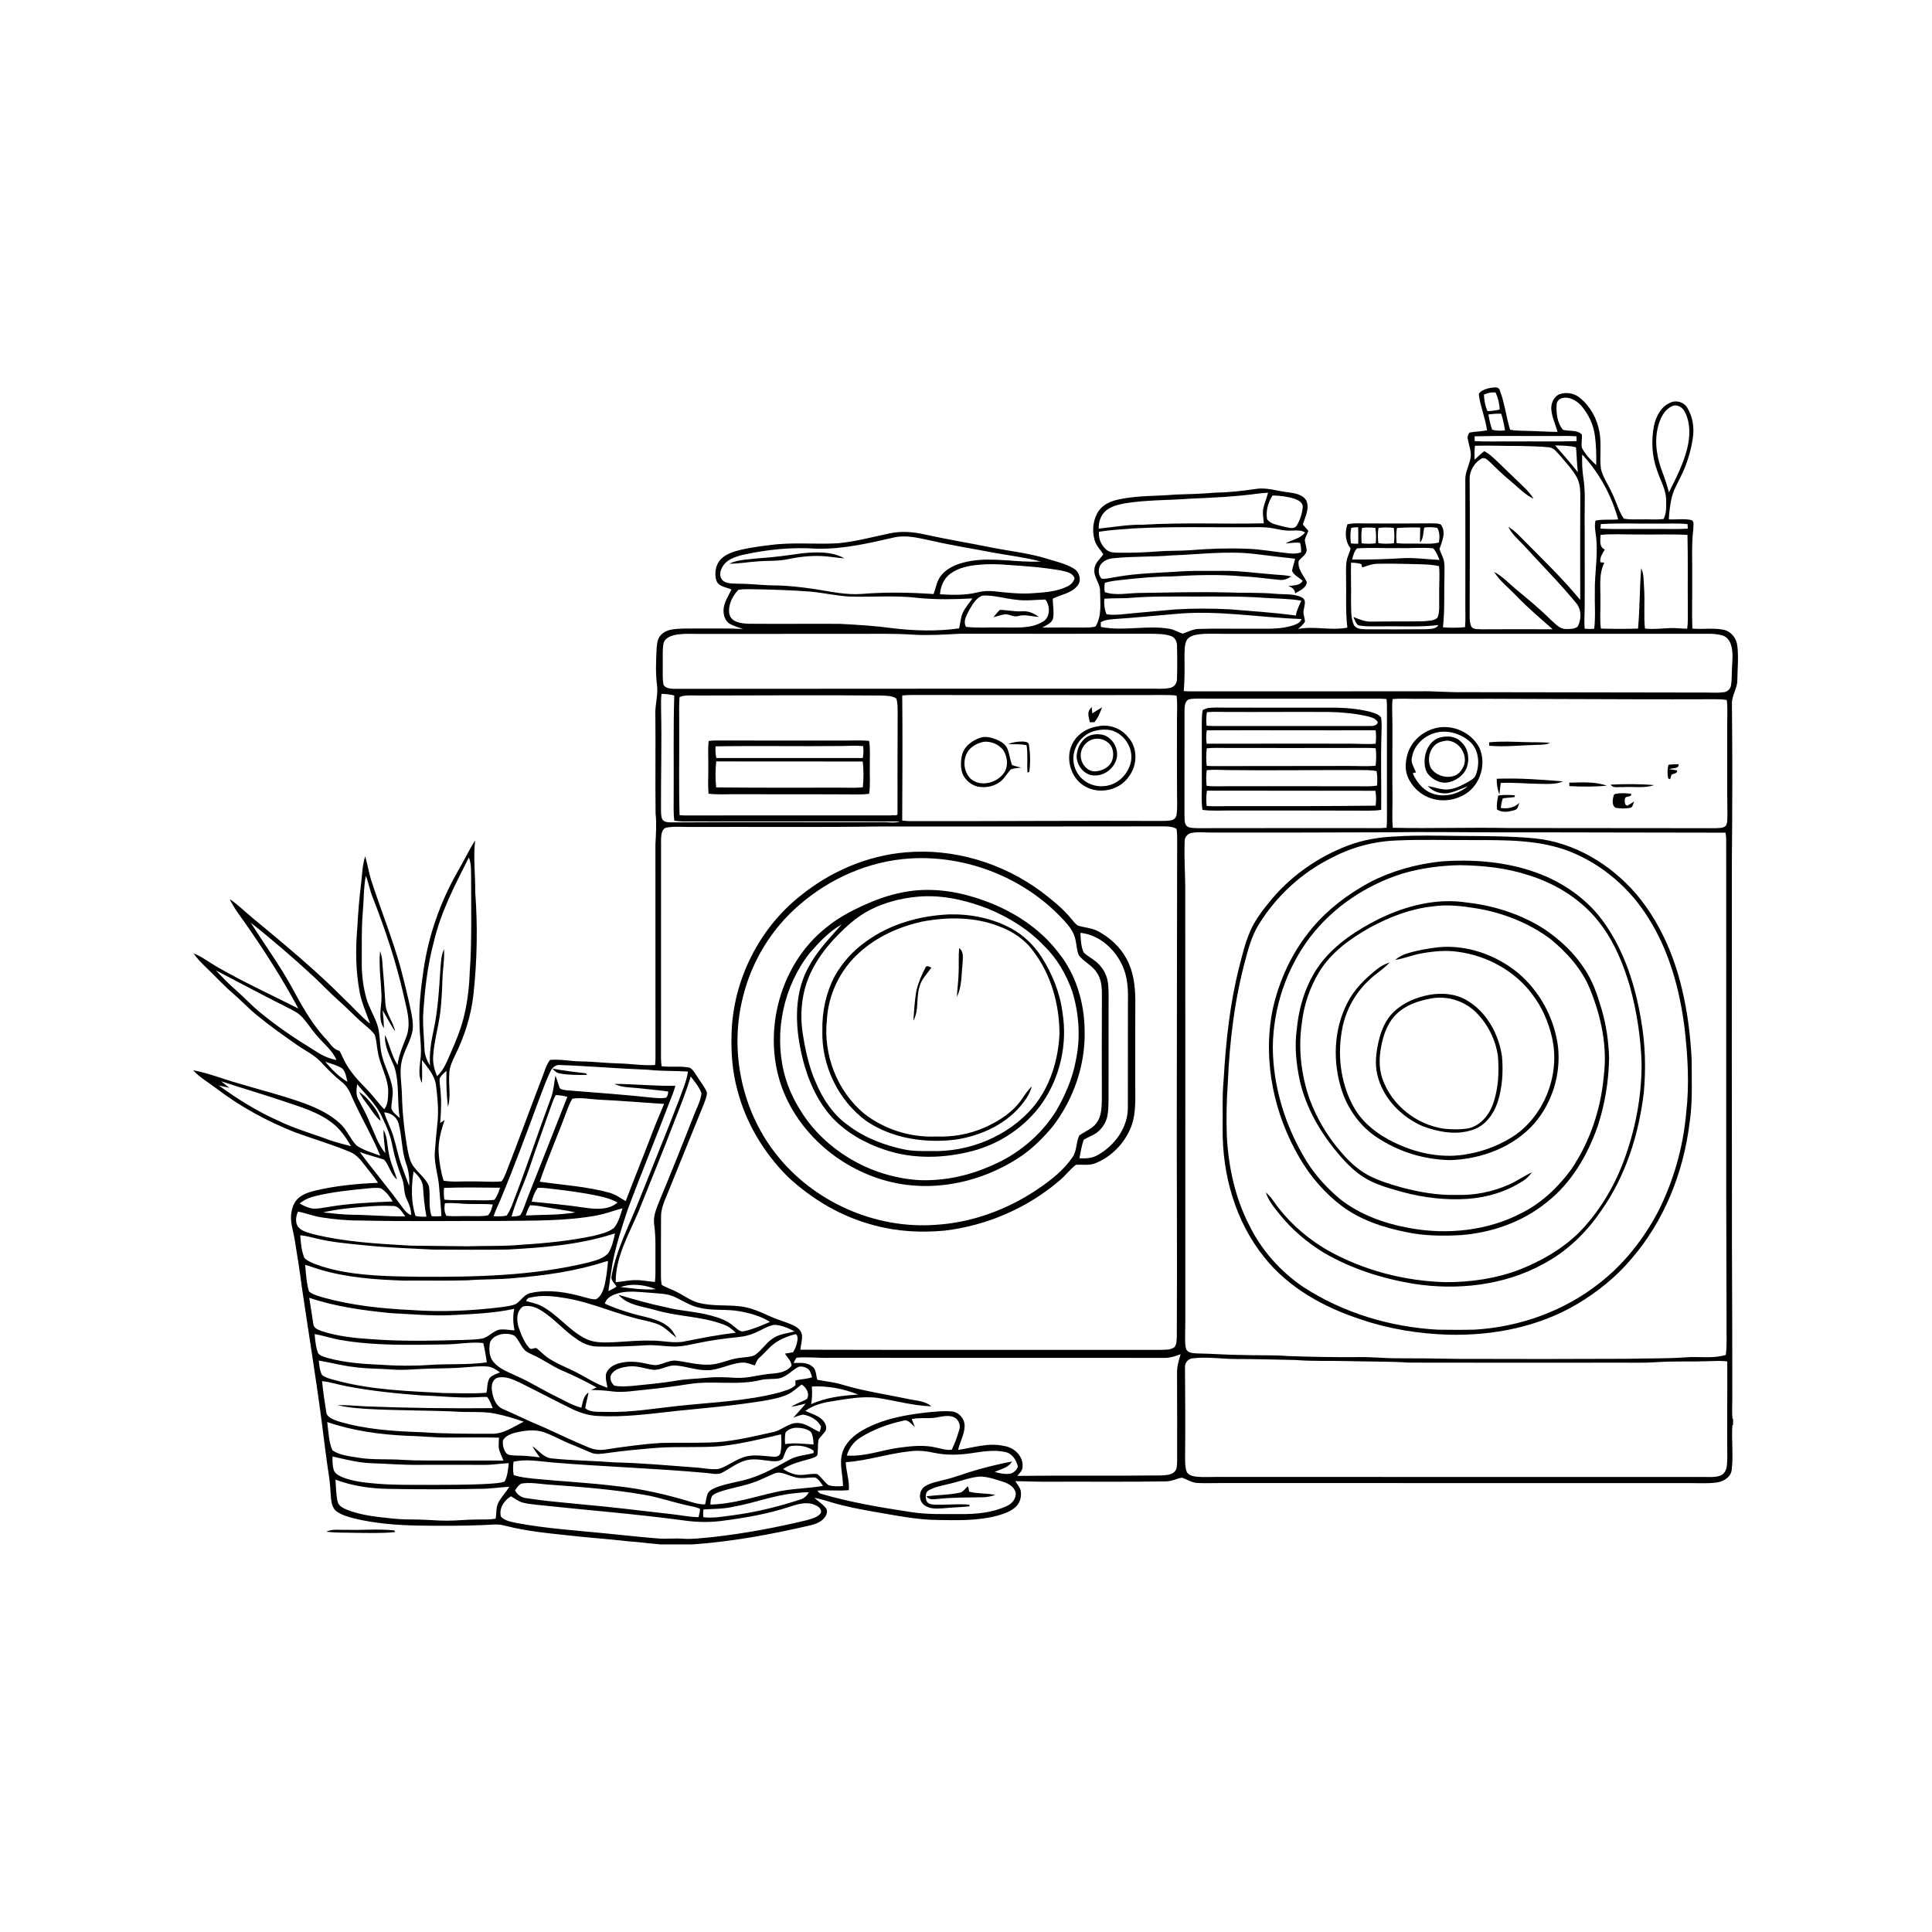 <svg xmlns="http://www.w3.org/2000/svg" xmlns:xlink="http://www.w3.org/1999/xlink" width="400" zoomAndPan="magnify" viewBox="0 0 300 300" height="400" preserveAspectRatio="xMidYMid meet" version="1.0"><defs><clipPath id="7929b43380"><path d="M 30 60.102 L 270 60.102 L 270 240 L 30 240 Z M 30 60.102 " clip-rule="nonzero"/></clipPath></defs><g clip-path="url(#7929b43380)"><path fill="currentColor" d="M 269.004 221.309 C 269.039 221.305 269.074 221.305 269.109 221.301 L 269.109 220.289 C 269.078 220.285 269.047 220.285 269.016 220.281 C 268.922 219.273 268.988 218.266 268.988 217.258 C 268.98 209.516 268.988 201.773 268.938 194.031 C 268.902 174.012 268.914 153.996 268.922 133.98 C 269 125.762 269.02 117.539 268.934 109.324 C 268.867 108.035 269.758 106.953 269.77 105.676 C 269.797 103.883 269.984 102.078 269.773 100.297 C 269.656 99.141 268.836 98.055 267.676 97.801 C 266.066 97.453 264.41 97.762 262.789 97.605 C 262.695 95.098 262.793 92.586 262.762 90.074 C 262.816 87.418 262.617 84.754 262.941 82.105 C 262.906 81.664 263.172 80.918 262.59 80.746 C 261.453 80.504 260.285 80.711 259.133 80.645 C 259.18 79.605 259.316 78.57 259.52 77.551 C 259.781 76.191 260.52 75 261.105 73.766 C 261.969 71.988 262.543 70.07 262.848 68.121 C 263.117 66.48 262.867 64.719 261.988 63.293 C 261.441 62.402 260.203 62.062 259.281 62.566 C 257.875 63.191 257.125 64.703 256.824 66.141 C 256.387 68.422 256.504 70.832 257.305 73.027 C 257.793 74.539 258.676 75.961 258.719 77.59 C 258.727 78.594 258.812 79.688 258.309 80.602 C 257.121 80.715 255.926 80.617 254.738 80.648 C 253.863 80.637 252.977 80.715 252.121 80.52 C 251.297 79.266 250.938 77.777 250.258 76.449 C 249.723 75.215 248.879 74.105 248.586 72.777 C 248.355 70.871 248.715 68.934 248.355 67.039 C 247.992 65.02 246.949 63.102 245.352 61.797 C 244.469 61.047 243.184 60.828 242.102 61.234 C 241.211 61.66 240.789 62.734 240.895 63.676 C 241.016 64.855 241.547 65.934 241.859 67.066 C 240.301 67.062 238.75 66.938 237.191 66.91 C 236.289 66.875 235.379 66.906 234.492 66.73 C 233.871 64.723 233.648 62.598 232.895 60.629 C 232.816 60.262 232.473 60.137 232.133 60.16 C 231.441 60.18 230.746 60.344 230.141 60.672 C 229.898 60.828 229.559 61.066 229.641 61.398 C 229.918 63.238 230.648 64.977 230.906 66.816 C 230.008 67.012 229.078 66.996 228.176 67.168 C 227.957 67.473 227.809 67.848 227.93 68.227 C 228.09 69.176 228.516 70.105 228.352 71.086 C 228.145 72.234 227.512 73.285 227.531 74.48 C 227.559 81 227.535 87.52 227.535 94.039 C 227.527 95.152 227.594 96.273 227.488 97.383 C 226.352 97.5 225.199 97.5 224.062 97.41 C 224.363 94.684 224.211 91.945 224.293 89.211 C 224.301 88.547 224.336 87.879 224.238 87.219 C 224.117 86.52 223.723 85.918 223.527 85.246 C 223.918 84.043 224.621 82.602 223.723 81.449 C 223.238 81.227 222.688 81.293 222.18 81.266 C 218.965 81.305 215.746 81.289 212.531 81.281 C 211.43 81.297 210.309 81.16 209.227 81.418 C 208.809 82.656 208.871 84.082 209.711 85.133 C 209.609 85.777 209.25 86.352 209.125 86.992 C 208.957 87.914 209.016 88.855 209.02 89.789 C 209.074 92.348 208.914 94.91 209.215 97.457 C 206.695 97.957 204.109 97.18 201.582 97.664 C 201.949 97.309 202.359 96.98 202.637 96.543 C 202.621 95.906 202.285 95.297 202.445 94.66 C 202.547 94.031 202.914 93.141 202.156 92.77 C 200.898 92.141 199.441 92.34 198.086 92.207 C 195.539 91.973 192.984 92.098 190.43 91.992 C 185.895 91.887 181.359 92.008 176.824 92.074 C 175.074 92.105 173.254 92.523 171.547 91.949 C 171.473 91.465 171.473 90.969 171.562 90.496 C 172.352 90.254 173.172 90.164 173.992 90.07 C 176.637 89.773 179.289 89.516 181.957 89.508 C 185.625 89.281 189.312 89.172 192.977 89.496 C 194.891 89.578 196.781 89.867 198.684 90.039 C 199.352 90.137 199.973 89.855 200.523 89.508 C 199.719 89.32 198.891 89.281 198.074 89.227 C 195.34 89.023 192.613 88.621 189.871 88.641 C 187.977 88.676 186.086 88.609 184.191 88.68 C 180.469 88.949 176.711 88.949 173.027 89.641 C 172.375 89.742 171.715 89.93 171.055 89.855 C 170.582 89.363 170.508 88.574 170.754 87.961 C 171.125 87.137 172.031 86.75 172.887 86.684 C 175.898 86.359 178.934 86.508 181.945 86.242 C 186.227 86.09 190.516 85.516 194.793 86.012 C 196.895 86.281 199 86.516 201.105 86.758 C 200.969 87.395 200.734 88.004 200.625 88.648 C 200.941 89.352 201.738 89.672 202.277 90.191 C 201.82 90.992 200.773 90.875 199.992 91.012 C 200.594 91.129 201.031 91.504 201.125 92.125 C 201.816 91.703 202.871 91.301 202.918 90.379 C 202.422 89.32 201.434 88.363 201.668 87.086 C 202.062 86.551 202.789 86.203 202.902 85.488 C 202.879 84.926 202.664 84.395 202.609 83.832 C 202.73 83.344 202.996 82.906 203.156 82.43 C 202.895 82.082 202.574 81.785 202.309 81.441 C 202.656 80.242 203.391 78.992 202.844 77.727 C 202.273 76.766 201.062 76.586 200.051 76.445 C 198.363 76.281 196.707 75.637 195 75.926 C 192.918 76.234 190.828 76.461 188.727 76.5 C 186.656 76.668 184.578 76.746 182.504 76.797 C 179.57 77.055 176.59 76.922 173.699 77.551 C 172.531 77.812 171.32 78.297 170.617 79.316 C 169.723 80.633 169.531 82.363 169.973 83.875 C 170.203 84.727 170.863 85.344 171.32 86.07 C 170.816 86.809 169.98 87.422 169.941 88.391 C 169.773 89.609 170.84 90.559 170.816 91.762 C 170.836 93.613 171.125 95.613 170.117 97.277 C 169.547 97.461 168.941 97.43 168.355 97.445 C 166.188 97.434 164.02 97.422 161.852 97.453 C 162.461 97.051 163.355 96.785 163.527 95.98 C 163.699 94.977 163.473 93.969 163.473 92.965 C 164.746 92.312 166.332 92.141 167.293 90.98 C 168 90.141 167.637 88.809 166.727 88.281 C 165.457 87.508 163.973 87.203 162.574 86.754 C 159.723 85.875 156.746 85.574 153.832 84.992 C 150.359 84.289 146.867 83.715 143.406 82.953 C 141.695 82.574 139.91 82.449 138.18 82.816 C 135.504 83.375 132.852 84.098 130.121 84.359 C 126.625 84.562 123.105 84.156 119.625 84.633 C 118.141 84.801 116.656 85.012 115.199 85.332 C 114.137 85.586 113.047 85.891 112.191 86.59 C 111.16 87.438 110.84 88.965 111.262 90.203 C 111.629 91.137 112.789 91.156 113.582 91.543 C 113.102 92.559 112.406 93.527 112.352 94.688 C 112.309 95.523 112.605 96.48 113.383 96.906 C 114.012 97.234 114.699 97.434 115.371 97.668 C 112.922 97.543 110.469 97.609 108.016 97.594 C 106.801 97.602 105.578 97.559 104.379 97.742 C 103.602 97.863 102.82 98.234 102.387 98.91 C 102.02 99.484 102.008 100.191 101.953 100.852 C 101.875 102.637 101.781 104.43 102 106.211 C 102.254 107.828 101.684 109.418 101.762 111.035 C 101.82 116.137 101.73 121.238 101.801 126.34 C 101.977 127.938 101.848 129.543 101.773 131.141 C 101.781 141.527 101.773 151.914 101.781 162.305 C 101.77 163.328 101.824 164.355 101.727 165.375 C 99.855 165.512 97.996 165.168 96.125 165.133 C 94.129 165.086 92.145 164.836 90.148 164.812 C 88.566 164.793 86.992 164.438 85.41 164.582 C 84.82 165.336 84.586 166.293 84.238 167.176 C 82.316 172.164 80.5 177.191 78.547 182.168 C 78.363 182.609 78.18 183.059 77.883 183.438 C 76.316 183.602 74.742 183.41 73.168 183.449 C 71.742 183.414 70.297 183.582 68.879 183.336 C 68.453 181.941 68.215 180.48 68.117 179.027 C 68.004 177.273 68.488 175.566 69.031 173.918 C 68.805 174.07 68.578 174.227 68.355 174.383 C 68.484 172.629 68.574 170.855 68.375 169.105 C 68.332 168.578 68.23 168.055 68.262 167.531 C 68.457 167.004 68.93 166.648 69.328 166.281 C 69.277 168.141 69.336 170.004 69.562 171.855 C 70.051 170.219 69.629 168.492 69.762 166.816 C 69.758 165.809 70.176 164.879 70.609 163.992 C 72.102 160.977 73.168 157.727 73.52 154.367 C 74.094 149.113 74.188 143.805 73.793 138.527 C 73.828 135.852 73.457 133.172 73.785 130.5 C 72.785 132.047 72.016 133.715 71.082 135.297 C 68.371 140.039 66.531 145.277 65.754 150.688 C 65.348 153.492 65.008 156.328 65.148 159.172 C 65.168 160.992 65.535 162.812 65.266 164.629 C 65.16 165.797 64.918 167.07 65.512 168.156 C 65.594 166.973 65.516 165.781 65.527 164.594 C 66.426 165.805 67.527 167.008 67.711 168.57 C 67.953 170.578 68.152 172.617 67.895 174.637 C 67.742 176.008 67.641 177.387 67.527 178.762 C 67.363 180.621 68.039 182.406 68.18 184.242 C 68.297 185.77 68.465 187.301 68.539 188.832 C 68.035 188.887 67.527 188.895 67.023 188.844 C 66.473 187.34 66.871 185.703 66.598 184.156 C 66.027 182.77 64.621 181.953 63.914 180.645 C 63.57 179.957 63.426 179.199 63.281 178.457 C 62.785 175.645 62.473 172.793 62.41 169.938 C 62.375 168.379 62.062 166.812 62.289 165.254 C 62.539 163.555 63.543 162.102 63.969 160.457 C 64.254 159.391 64.062 158.277 63.859 157.219 C 63.375 154.832 62.777 152.469 62.16 150.113 C 60.902 145.664 59.172 141.367 57.738 136.977 C 57.285 135.668 57.098 134.289 56.711 132.965 C 56.242 134.375 56.242 135.879 56.055 137.34 C 55.789 139.523 55.602 141.719 55.492 143.918 C 55.195 147.297 55.211 150.73 55.852 154.078 C 56.172 155.773 56.906 157.344 57.469 158.965 C 56.02 157.801 54.809 156.383 53.453 155.117 C 48.984 150.598 44.059 146.559 39.172 142.5 C 38.004 141.535 36.922 140.461 35.668 139.605 C 36.289 140.949 37.207 142.113 38.055 143.32 C 41.043 147.594 43.863 151.996 46.328 156.602 C 42.059 154.441 37.703 152.453 33.562 150.051 C 32.395 149.367 31.312 148.527 30.047 148.031 C 30.602 148.84 31.297 149.543 32.004 150.223 C 33.41 151.566 34.719 153.008 36.195 154.277 C 37.461 155.359 38.594 156.59 39.887 157.641 C 41.871 159.273 43.977 160.754 46.074 162.23 C 47.344 163.125 48.793 163.785 49.863 164.938 C 50.867 166.02 51.895 167.086 53.059 167.996 C 53.84 168.582 54.285 169.465 54.656 170.344 C 56.008 173.434 57.777 176.328 59.047 179.457 C 57.797 178.992 56.457 178.637 55.355 177.863 C 54.371 176.832 53.871 175.43 52.809 174.461 C 51.266 173.023 49.324 172.102 47.371 171.367 C 43.965 170.113 40.426 169.258 36.957 168.199 C 34.629 167.559 32.379 166.621 30 166.195 C 31.031 167.336 32.398 168.086 33.605 169.02 C 37.32 171.852 41.457 174.102 45.793 175.816 C 48.641 176.848 51.555 177.711 54.355 178.871 C 55.371 179.285 56.055 180.184 56.707 181.023 C 57.371 181.902 58.094 182.746 58.703 183.672 C 55.449 183.789 52.195 184.121 49.023 184.855 C 48.043 185.102 47.02 185.398 46.266 186.109 C 45.543 186.785 45.281 187.801 45.191 188.758 C 45.117 190.031 45.566 191.254 45.762 192.5 C 46.168 194.961 46.555 197.43 46.875 199.906 C 47.887 206.816 49.027 213.707 49.938 220.633 C 50.309 223.547 50.656 226.465 51.105 229.367 C 51.285 230.504 51.297 231.656 51.414 232.801 C 51.496 233.504 51.684 234.285 52.305 234.719 C 53.098 235.27 54.047 235.531 54.969 235.777 C 58.242 236.566 61.613 236.832 64.969 236.891 C 68.27 236.945 71.574 236.945 74.875 236.82 C 76.059 236.789 77.27 236.57 78.43 236.91 C 81.656 237.754 84.984 238.066 88.285 238.418 C 91.273 238.77 94.281 238.953 97.27 239.305 C 99.035 239.43 100.797 239.668 102.562 239.812 L 107.582 239.812 C 113.754 239.379 119.863 238.238 125.887 236.84 C 126.707 236.633 127.566 236.305 128.078 235.598 C 128.371 235.199 128.586 234.586 128.234 234.16 C 127.727 233.539 127.031 233.113 126.445 232.574 C 127.352 232.758 128.242 233.008 129.129 233.285 C 131.242 233.934 133.422 234.332 135.598 234.723 C 138.945 235.285 142.289 235.996 145.695 236.027 C 148.785 236.066 151.93 236.16 154.938 235.336 C 155.957 235.039 157.023 234.676 157.793 233.914 C 158.43 233.277 158.652 232.312 158.492 231.449 C 158.336 230.906 157.953 230.477 157.668 230 C 159.242 230 160.82 230.09 162.398 230.082 C 168.633 230.047 174.871 230.129 181.109 230.027 C 181.957 230.02 182.711 229.586 183.535 229.453 C 184.328 229.719 185.051 230.234 185.914 230.273 C 187.137 230.348 188.363 230.277 189.59 230.289 C 213.758 230.289 237.934 230.285 262.102 230.297 C 263.586 230.277 265.078 230.402 266.551 230.203 C 267.594 230.059 268.75 229.406 268.895 228.266 C 269.18 225.957 268.84 223.621 269.004 221.309 Z M 201.082 77.469 C 201.633 77.676 202.344 78.066 202.289 78.758 C 202.191 79.789 201.859 80.828 201.297 81.699 C 200.785 82.262 199.961 81.863 199.336 81.777 C 198.449 81.496 197.32 81.445 196.75 80.613 C 196.527 79.348 196.914 78 197.602 76.934 C 198.773 76.965 199.961 77.102 201.082 77.469 Z M 171.723 79.301 C 172.523 78.645 173.559 78.375 174.555 78.18 C 177.922 77.609 181.348 77.699 184.75 77.438 C 188.301 77.285 191.863 77.121 195.391 76.641 C 195.891 76.582 196.395 76.527 196.902 76.512 C 196.703 77.301 196.379 78.051 196.191 78.84 C 195.988 79.641 196.203 80.457 196.242 81.262 C 189.973 81.402 183.691 81.102 177.43 81.48 C 175.133 81.438 172.879 81.852 170.609 82.082 C 170.578 81.055 170.918 79.98 171.723 79.301 Z M 170.656 82.566 C 172.469 82.281 174.309 82.18 176.137 82.047 C 182.031 81.738 187.938 81.91 193.84 81.871 C 194.785 81.871 195.734 81.828 196.684 81.902 C 197.914 81.996 199.105 82.434 200.352 82.395 C 201.121 82.406 201.961 82.234 202.656 82.68 C 201.926 83.664 200.609 83.785 199.621 84.391 C 200.367 84.344 201.121 84.188 201.871 84.293 C 202.012 84.766 202.062 85.27 202.031 85.766 C 201.469 85.961 200.867 85.996 200.277 85.934 C 198.031 85.719 195.809 85.27 193.551 85.207 C 190.629 85.094 187.703 85.199 184.789 85.438 C 183.039 85.562 181.285 85.488 179.535 85.641 C 177.598 85.805 175.656 85.84 173.711 85.828 C 173.078 85.809 172.375 85.828 171.859 85.406 C 171.012 84.742 170.535 83.633 170.656 82.566 Z M 67.867 167.109 C 67.453 166.125 67.18 165.066 67.262 163.992 C 67.406 161.684 68.082 159.453 68.371 157.164 C 68.566 155.477 68.641 153.781 68.703 152.082 C 68.746 150.512 69.047 148.949 68.949 147.375 C 68.504 148.328 68.473 149.395 68.387 150.426 C 68.18 153.68 67.992 156.953 67.293 160.148 C 66.906 161.895 66.652 163.676 66.773 165.469 C 66.293 164.684 65.93 163.812 65.91 162.879 C 65.848 161.215 65.672 159.551 65.691 157.887 C 65.918 153.984 66.34 150.07 67.355 146.285 C 68.434 141.633 70.668 137.387 72.801 133.152 C 73.246 134.219 73.113 135.402 73.156 136.531 C 73.145 141.352 73.289 146.176 72.938 150.988 C 72.855 153.441 72.555 155.895 71.93 158.273 C 71.441 160.113 70.711 161.871 69.938 163.609 C 69.391 164.848 68.898 166.176 67.867 167.109 Z M 51.074 177 C 48.473 176.012 45.77 175.281 43.266 174.047 C 39.957 172.598 36.891 170.656 33.965 168.547 C 34.52 168.664 35.07 168.797 35.625 168.914 C 35.199 168.57 34.762 168.238 34.332 167.898 C 37.715 169.016 41.141 170.004 44.512 171.156 C 46.938 171.969 49.461 172.746 51.523 174.324 C 52.801 175.281 53.719 176.617 54.504 177.988 C 53.355 177.668 52.195 177.395 51.074 177 Z M 255.301 91.48 C 255.211 90.395 255.316 89.242 254.844 88.227 C 254.594 91.348 254.633 94.488 254.352 97.609 C 252.43 97.668 250.504 97.664 248.582 97.605 C 248.395 96.145 248.539 94.664 248.512 93.191 C 248.559 91.246 248.211 89.195 249.117 87.383 C 248.965 87.363 248.656 87.316 248.5 87.293 C 248.406 86.551 248.828 85.93 249.195 85.332 C 248.277 84.938 248.496 83.859 248.539 83.055 C 250.508 82.863 252.484 83.02 254.453 82.992 C 256.98 83.035 259.512 82.914 262.031 83.059 C 262.117 86.906 262.051 90.758 262.082 94.609 C 262.082 95.613 262.125 96.625 261.988 97.625 C 261.117 97.629 260.254 97.496 259.383 97.527 C 258.062 97.57 256.742 97.762 255.426 97.598 C 255.219 95.566 255.434 93.516 255.301 91.48 Z M 258.16 73.379 C 257.32 71.176 256.852 68.73 257.426 66.402 C 257.73 65.07 258.371 63.617 259.703 63.043 C 260.441 62.738 261.27 63.254 261.602 63.926 C 262.523 65.66 262.445 67.742 261.996 69.598 C 261.406 72.016 260.258 74.238 259.152 76.449 C 258.871 75.41 258.555 74.379 258.16 73.379 Z M 257.289 81.305 C 258.867 81.332 260.457 81.215 262.035 81.379 C 262.047 81.559 262.074 81.91 262.086 82.086 C 260.113 82.211 258.133 82.102 256.156 82.137 C 253.609 82.105 251.062 82.211 248.527 82.086 C 248.539 81.91 248.559 81.555 248.57 81.379 C 251.473 81.195 254.383 81.348 257.289 81.305 Z M 251.266 80.656 C 250.094 80.754 248.902 80.602 247.746 80.84 C 247.527 81.746 247.777 82.668 247.863 83.578 C 248.137 86.312 247.609 89.043 247.645 91.777 C 247.598 93.727 247.777 95.688 247.551 97.629 C 247.055 97.676 246.559 97.676 246.066 97.629 C 245.965 96.527 246.066 95.422 246.066 94.32 C 246.102 89.602 246.055 84.879 246.062 80.16 C 246.059 78.211 246.184 76.254 245.879 74.324 C 245.68 73.078 245.645 71.824 245.676 70.566 C 248.32 73.41 250.242 76.918 251.266 80.656 Z M 241.711 62.898 C 241.688 62.434 241.996 62.027 242.418 61.867 C 243.57 61.473 244.781 62.16 245.543 63 C 246.664 64.32 247.445 65.953 247.66 67.68 C 247.859 69.18 247.891 70.699 247.859 72.215 C 247.004 71.422 246.16 70.566 245.629 69.523 C 245.512 68.844 245.684 68.156 245.633 67.477 C 244.883 66.691 243.637 67.016 242.676 66.73 C 241.828 65.664 241.629 64.219 241.711 62.898 Z M 232.949 64.238 L 233.105 64.246 C 233.379 65.09 233.57 65.965 233.695 66.844 C 233.031 66.887 232.348 66.906 231.699 66.73 C 231.438 65.957 231.242 65.164 231.121 64.359 C 231.723 64.273 232.336 64.223 232.949 64.238 Z M 230.422 61.262 C 230.586 61.207 230.914 61.094 231.074 61.039 C 231.449 60.941 231.844 60.91 232.234 60.953 C 232.617 61.777 232.84 62.688 232.867 63.602 C 232.246 63.734 231.609 63.828 230.977 63.84 C 230.609 63.035 230.461 62.137 230.422 61.262 Z M 240.859 67.707 C 242.172 67.723 243.488 67.645 244.797 67.754 C 244.801 67.938 244.809 68.309 244.809 68.496 C 241.512 68.602 238.211 68.512 234.91 68.547 C 232.934 68.508 230.957 68.613 228.984 68.492 C 228.98 68.305 228.98 67.934 228.977 67.75 C 232.938 67.641 236.898 67.73 240.859 67.707 Z M 245.016 73.328 C 243.875 71.906 242.691 70.523 241.48 69.168 C 242.562 69.195 243.664 69.184 244.723 69.465 C 244.848 70.75 244.84 72.047 245.016 73.328 Z M 228.207 74.477 C 228.16 73.117 228.949 71.754 230.176 71.152 C 230.684 71.02 231.039 71.504 231.395 71.781 C 232.391 72.77 233.402 73.746 234.488 74.637 C 235.68 75.602 236.727 76.789 238.141 77.453 C 237.688 76.715 237.102 76.074 236.473 75.484 C 235.062 74.148 233.688 72.777 232.277 71.441 C 231.711 70.938 231.156 70.395 230.473 70.059 C 229.938 70.461 229.473 70.949 228.969 71.379 C 228.949 70.656 228.941 69.934 229.035 69.215 C 231.371 69.152 233.715 69.266 236.059 69.246 C 237.555 69.297 239.062 69.297 240.555 69.461 C 241.336 69.551 241.789 70.281 242.293 70.801 C 243.18 71.887 244.195 72.898 244.859 74.152 C 245.281 74.945 245.387 75.863 245.387 76.75 C 245.371 82.219 245.355 87.688 245.379 93.156 C 242.41 89.551 239.008 86.344 235.746 83.016 C 235.277 82.551 234.758 82.145 234.207 81.785 C 234.762 82.941 235.75 83.777 236.621 84.688 C 239.312 87.66 242.168 90.496 244.707 93.598 C 245.598 94.598 245.59 96.18 244.973 97.309 C 244.457 97.703 243.75 97.672 243.141 97.672 C 242.105 97.66 241.43 96.766 240.711 96.152 C 239.059 94.504 237.246 93.031 235.453 91.539 C 234.316 90.609 233.328 89.48 232 88.809 C 232.938 90.27 234.332 91.336 235.516 92.586 C 237.273 94.402 239.203 96.039 241.098 97.715 C 237.422 97.691 233.75 97.699 230.074 97.719 C 229.539 97.664 228.871 97.793 228.484 97.332 C 228.234 96.844 228.227 96.285 228.207 95.754 C 228.215 88.664 228.27 81.57 228.207 74.477 Z M 223.48 92.918 C 223.441 93.91 223.602 94.969 223.211 95.918 C 222.637 96.445 221.754 96.387 221.02 96.473 C 218.375 96.516 215.727 96.48 213.082 96.523 C 212.047 96.586 211.09 96.184 210.156 95.797 C 210.371 96.246 210.5 96.797 210.93 97.098 C 212.203 97.352 213.512 97.223 214.801 97.254 C 217.656 97.203 220.523 97.414 223.367 97.051 C 222.938 97.75 222.043 97.652 221.34 97.707 C 218.305 97.742 215.266 97.719 212.234 97.719 C 211.512 97.691 210.531 97.742 210.188 96.953 C 209.711 95.766 209.824 94.453 209.785 93.199 C 209.832 91.258 209.73 89.32 209.793 87.379 C 210.328 87.387 210.883 87.414 211.398 87.602 C 211.43 87.73 211.492 87.992 211.523 88.117 C 212.305 87.863 213.082 87.535 213.922 87.543 C 216.016 87.492 218.109 87.559 220.199 87.605 C 221.289 87.641 222.395 87.652 223.457 87.918 C 223.602 89.578 223.422 91.246 223.48 92.918 Z M 217.617 86.684 C 215.07 86.836 212.52 86.914 209.969 86.879 C 210.105 86.27 210.273 85.625 210.707 85.152 C 212.914 85 215.137 85.16 217.348 85.105 C 219.082 85.164 220.828 84.965 222.559 85.148 C 223.008 85.668 223.281 86.312 223.52 86.949 C 221.551 86.848 219.59 86.559 217.617 86.684 Z M 216.914 81.992 C 218.113 81.895 219.324 81.883 220.531 81.918 C 220.539 82.695 220.469 83.469 220.508 84.25 C 221.055 83.594 220.984 82.711 221.148 81.926 C 221.828 81.828 222.52 81.844 223.191 81.977 C 223.559 82.668 223.578 83.488 223.418 84.242 C 222.457 84.504 221.445 84.41 220.465 84.414 C 219.262 84.379 218.062 84.469 216.867 84.348 C 216.785 83.562 216.789 82.77 216.914 81.992 Z M 214.047 81.98 C 214.832 81.879 215.633 81.879 216.426 81.965 C 216.539 82.758 216.539 83.566 216.453 84.363 C 215.648 84.449 214.832 84.449 214.027 84.348 C 213.934 83.562 213.926 82.762 214.047 81.98 Z M 211.492 81.969 C 212.176 81.891 212.875 81.891 213.562 81.973 C 213.695 82.762 213.703 83.57 213.625 84.367 C 212.902 84.449 212.164 84.453 211.441 84.367 C 211.363 83.57 211.363 82.758 211.492 81.969 Z M 209.816 81.961 C 210.172 81.898 210.531 81.863 210.895 81.863 C 210.93 82.715 210.93 83.57 210.902 84.426 C 210.523 84.445 210.141 84.426 209.77 84.379 C 209.66 83.578 209.656 82.758 209.816 81.961 Z M 171.477 92.969 C 172.93 92.855 174.395 92.957 175.848 92.812 C 179.102 92.559 182.367 92.641 185.625 92.629 C 189.23 92.637 192.84 92.566 196.438 92.84 C 198.312 92.969 200.207 92.941 202.062 93.277 C 201.754 94.035 201.328 94.75 201.227 95.582 C 197.844 95.113 194.426 94.906 191.02 94.617 C 188.184 94.465 185.336 94.461 182.504 94.629 C 180.34 94.82 178.176 95.02 176.012 95.215 C 174.621 95.344 173.219 95.574 171.824 95.391 C 171.488 94.629 171.414 93.785 171.477 92.969 Z M 161.828 96.594 C 159.938 97.684 157.684 97.398 155.598 97.434 C 153.738 97.383 151.863 97.555 150.012 97.34 C 149.473 96.434 150.152 95.445 150.551 94.629 C 151.07 93.801 151.598 92.762 152.617 92.477 C 154.324 92.402 155.988 92.938 157.68 93.113 C 159.223 93.352 160.773 93.129 162.316 93.094 C 163.117 94.059 163.125 95.992 161.828 96.594 Z M 164.777 88.59 C 165.551 88.77 166.574 88.93 166.859 89.801 C 166.707 90.395 166.238 90.836 165.695 91.082 C 164.055 91.879 162.199 91.988 160.406 92.113 C 158.406 92.266 156.398 92.031 154.41 91.82 C 153.551 91.723 152.68 91.762 151.836 91.969 C 149.918 92.461 147.918 92.391 145.961 92.277 C 146.035 91.074 146.547 89.852 147.531 89.113 C 148.824 88.137 150.469 87.828 152.051 87.691 C 153.543 87.547 155.047 87.598 156.539 87.723 C 159.297 87.906 162.059 88.105 164.777 88.59 Z M 112.355 90.242 C 111.707 89.773 111.727 88.852 112.086 88.211 C 112.664 86.926 114.117 86.453 115.383 86.148 C 119.098 85.332 122.934 84.934 126.734 85.199 C 130.895 85.305 134.969 84.344 138.992 83.418 C 140.918 83.043 142.84 83.594 144.711 83.977 C 147.867 84.703 151.07 85.199 154.246 85.812 C 156.703 86.262 159.191 86.551 161.609 87.188 C 157.969 87.395 154.316 86.492 150.691 87.117 C 149.074 87.402 147.371 87.938 146.258 89.219 C 145.48 90.047 145.355 91.223 144.961 92.242 C 141.25 91.988 137.512 91.918 133.801 92.227 C 131.395 92.406 129.023 91.867 126.66 91.496 C 124.516 91.18 122.359 90.91 120.188 90.902 C 118.387 90.887 116.602 90.641 114.801 90.645 C 113.984 90.602 113.082 90.691 112.355 90.242 Z M 113.25 95.32 C 113.023 93.957 113.719 92.562 114.648 91.598 C 115.258 91.465 115.883 91.496 116.504 91.488 C 119.621 91.539 122.742 91.621 125.855 91.867 C 127.938 92.047 129.98 92.559 132.074 92.637 C 135.586 92.734 139.117 92.418 142.617 92.852 C 145.402 93.129 148.207 93.07 151 92.926 C 150.504 93.641 149.918 94.289 149.535 95.074 C 149.16 95.855 149.133 96.742 148.93 97.574 C 145.465 98.059 141.961 97.957 138.5 97.535 C 135.812 97.172 133.105 97.012 130.398 96.871 C 125.668 96.844 120.93 96.898 116.199 96.855 C 115.098 96.805 113.527 96.633 113.25 95.32 Z M 102.914 103.105 C 102.945 102.008 102.82 100.895 103.051 99.82 C 103.359 98.895 104.465 98.633 105.32 98.504 C 106.496 98.367 107.68 98.438 108.859 98.434 C 117.074 98.441 125.289 98.422 133.5 98.422 C 136.242 98.434 138.992 98.355 141.727 98.547 C 144.176 98.695 146.621 98.535 149.062 98.41 C 158.895 98.406 168.727 98.422 178.555 98.41 C 179.637 98.434 180.75 98.398 181.789 98.746 C 182.434 98.945 182.777 99.617 182.762 100.262 C 182.809 101.965 182.812 103.676 182.762 105.383 C 182.801 106.035 182.371 106.664 181.723 106.809 C 180.586 107.047 179.41 106.91 178.262 106.934 C 153.711 106.938 129.164 106.938 104.613 106.961 C 104.055 106.93 103.391 106.883 103.043 106.375 C 102.82 105.301 102.945 104.191 102.914 103.105 Z M 140.098 107.984 C 141.293 107.871 142.5 107.941 143.703 107.922 C 155.977 107.91 168.25 107.957 180.527 107.922 C 181.25 107.922 181.98 107.914 182.699 108.016 C 182.855 109.301 182.754 110.598 182.762 111.887 C 182.746 115.66 182.754 119.441 182.77 123.215 C 182.762 124.328 182.859 125.445 182.688 126.551 C 182.625 126.957 182.285 127.305 181.879 127.375 C 181.152 127.508 180.406 127.473 179.672 127.473 C 167.305 127.418 154.938 127.523 142.57 127.508 C 141.742 127.508 140.914 127.527 140.094 127.418 C 140.117 120.941 140.168 114.461 140.098 107.984 Z M 105.465 112.734 C 105.488 111.25 105.406 109.758 105.512 108.27 C 105.613 108.227 105.805 108.137 105.902 108.094 C 106.781 107.914 107.688 108.008 108.578 108 C 118.027 107.996 127.48 107.918 136.93 108.004 C 137.684 108.055 138.531 108.004 139.18 108.473 C 139.383 109.109 139.375 109.789 139.387 110.457 C 139.355 115.734 139.371 121.016 139.363 126.293 C 139.422 126.809 138.633 126.492 138.328 126.617 C 127.656 126.617 116.984 126.602 106.312 126.625 C 106.113 126.613 105.719 126.586 105.52 126.574 C 105.391 121.965 105.5 117.348 105.465 112.734 Z M 102.652 110.188 C 102.645 109.371 102.621 108.551 102.715 107.742 C 103.379 107.746 104.047 107.828 104.699 107.992 C 104.539 113.156 104.641 118.332 104.609 123.5 C 104.625 124.809 104.539 126.129 104.707 127.43 C 105.141 127.508 105.582 127.535 106.023 127.551 C 117.27 127.555 128.516 127.523 139.758 127.551 C 138.848 127.883 137.852 127.617 136.902 127.668 C 125.949 127.691 114.992 127.625 104.039 127.699 C 103.676 127.668 103.266 127.664 102.988 127.391 C 102.645 127.043 102.68 126.512 102.641 126.07 C 102.609 120.773 102.777 115.48 102.652 110.188 Z M 102.648 130.277 C 102.676 129.605 102.754 128.594 103.598 128.488 C 104.965 128.277 106.352 128.438 107.727 128.41 C 117.262 128.375 126.801 128.473 136.336 128.34 C 151.164 128.34 165.996 128.34 180.824 128.32 C 181.461 128.336 182.133 128.367 182.688 128.707 C 182.766 129.129 182.777 129.562 182.789 129.996 C 182.75 142.277 182.77 154.559 182.738 166.836 C 182.688 180.441 182.816 194.043 182.734 207.641 C 182.688 208.16 182.73 208.762 182.371 209.188 C 181.688 209.695 180.77 209.566 179.969 209.609 C 161.402 209.59 142.84 209.637 124.277 209.582 C 124.359 208.84 124.582 208.109 124.535 207.363 C 124.473 206.598 123.797 206.086 123.156 205.781 C 122.02 205.258 120.797 204.957 119.66 204.434 C 118.176 203.766 116.672 203.07 115.043 202.859 C 112.859 202.586 110.617 202.863 108.473 202.297 C 107.176 201.949 106.109 201.094 104.91 200.523 C 104.203 200.172 103.445 199.926 102.762 199.527 C 102.598 198.844 102.637 198.129 102.629 197.434 C 102.645 194.59 102.613 191.75 102.645 188.91 C 102.645 187.512 103.293 186.25 103.801 184.984 C 105.668 180.422 107.48 175.836 109.355 171.277 C 109.543 170.766 109.746 170.238 109.785 169.691 C 109.445 168.766 108.77 168.016 108.273 167.176 C 107.914 166.691 107.645 166.055 107.074 165.785 C 105.648 165.492 104.176 165.734 102.738 165.57 C 102.668 165.152 102.648 164.727 102.637 164.309 C 102.645 152.965 102.648 141.621 102.648 130.277 Z M 126.059 215.297 C 128.512 215.16 130.988 215.641 133.266 216.547 C 130.773 216.703 128.246 216.988 125.949 218.043 C 126.125 217.133 126.133 216.215 126.059 215.297 Z M 123.504 214.367 C 123.504 214.609 123.527 214.855 123.52 215.102 C 122.809 215.758 121.812 215.961 120.918 216.25 C 115.867 217.57 110.617 217.742 105.449 218.293 C 101.688 218.695 97.934 219.348 94.133 219.242 C 93.047 219.188 91.781 219.406 90.871 218.668 C 90.996 217.848 91.25 217.051 91.383 216.23 C 90.582 216.758 90.508 217.738 90.273 218.582 C 88.859 218.242 87.613 217.445 86.312 216.828 C 84.238 215.824 82.289 214.574 80.176 213.652 C 78.938 213.062 77.562 212.582 76.648 211.508 C 75.949 210.699 75.906 209.543 76.07 208.543 C 76.277 207.762 77.094 207.355 77.82 207.188 C 78.508 207.039 79.254 207.098 79.891 207.41 C 80.598 208.059 80.852 209.066 81.559 209.723 C 81.941 210.035 82.406 210.223 82.852 210.438 C 84.383 211.121 85.73 212.156 87.281 212.809 C 89.105 213.602 90.898 214.469 92.641 215.441 C 92.352 215.57 92.062 215.707 91.773 215.836 C 92.867 215.844 93.957 215.91 95.043 216.055 C 96.801 216.285 98.555 215.934 100.309 215.781 C 102.559 215.559 104.805 215.262 107.043 214.91 C 110.707 214.336 114.477 215.18 118.105 214.293 C 119.035 214.066 119.996 214.184 120.93 214.043 C 122.129 213.809 122.938 212.801 123.977 212.25 C 124.484 212.109 125.039 212.273 125.469 212.555 C 125.848 212.875 125.949 213.398 126.098 213.852 C 125.266 214.164 124.352 214.125 123.504 214.367 Z M 125.113 217.945 C 124.508 218.703 123.824 219.391 123.191 220.125 C 123.691 219.961 124.184 219.734 124.711 219.656 C 125.832 219.848 127 220.465 127.496 221.539 C 127.441 221.816 127.359 222.086 127.258 222.355 C 126.141 221.867 125.145 220.988 123.871 220.957 C 122.414 220.91 121.352 222.148 119.961 222.395 C 116.68 223.105 113.387 223.941 110.008 224 C 107.543 224.07 105.078 223.992 102.613 224.062 C 99.742 224.242 96.891 224.648 94.047 225.074 C 93.16 225.227 92.25 225.113 91.426 224.762 C 88.977 223.762 86.602 222.598 84.191 221.516 C 82.121 220.691 80.145 219.668 78.098 218.797 C 76.926 218.305 76.496 216.953 76.371 215.793 C 76.293 215.094 76.473 214.188 77.234 213.945 C 78.402 213.637 79.57 214.156 80.613 214.637 C 83.328 215.973 85.996 217.406 88.715 218.73 C 89.969 219.336 91.312 219.793 92.711 219.863 C 96.898 220.121 101.066 219.52 105.215 219.07 C 109.637 218.633 114.07 218.246 118.457 217.539 C 119.754 217.309 121.07 217.086 122.277 216.543 C 123.109 216.176 123.746 215.508 124.48 214.988 C 125.195 215.426 125.773 216.406 125.309 217.219 C 124.535 217.703 123.613 217.906 122.871 218.445 C 123.629 218.324 124.367 218.121 125.113 217.945 Z M 109.895 231.906 C 109.684 232.449 109.633 233.035 109.488 233.598 C 108.828 233.629 108.18 233.461 107.551 233.293 C 103.73 232.121 99.824 231.199 95.848 230.777 C 91.527 230.234 87.168 230.031 82.832 229.602 C 81.801 229.477 80.75 229.391 79.77 229.043 C 79.637 228.359 79.645 227.656 79.746 226.969 C 81.723 226.531 83.746 226.914 85.734 227.09 C 93.703 227.75 101.703 227.992 109.672 228.719 C 110.531 228.781 111.484 229.102 112.273 228.605 C 113.492 227.934 114.621 227.031 116.008 226.723 C 117.305 226.422 118.621 226.793 119.918 226.887 C 120.465 226.918 121.105 226.926 121.527 226.512 C 121.949 225.754 122.012 224.492 123.141 224.504 C 124.227 224.402 125.41 224.602 126.312 225.242 C 126.32 225.34 126.34 225.527 126.348 225.621 C 125.078 225.965 123.711 226.023 122.543 226.684 C 120.559 227.781 118.57 228.922 116.391 229.59 C 114.699 230.129 112.91 230.309 111.246 230.945 C 110.738 231.156 110.176 231.398 109.895 231.906 Z M 113.898 233.961 C 117.109 233.402 120.172 232.168 123.434 231.863 C 124.145 231.77 124.867 231.711 125.59 231.719 C 125.309 232.277 124.832 232.695 124.227 232.859 C 120.867 233.953 117.422 234.801 113.918 235.277 C 112.355 235.469 110.777 235.789 109.203 235.59 C 109.172 235.184 109.184 234.781 109.234 234.387 C 110.793 234.285 112.371 234.328 113.898 233.961 Z M 108.707 234.301 C 108.672 234.734 108.582 235.16 108.469 235.582 C 107.062 235.57 105.68 235.262 104.285 235.117 C 99.586 234.582 94.887 233.992 90.168 233.582 C 87.387 233.297 84.594 233.078 81.832 232.652 C 81.051 232.574 80.32 232.152 79.988 231.426 C 80.223 231.02 80.52 230.625 80.922 230.379 C 82.305 230.137 83.707 230.41 85.086 230.52 C 90.074 230.875 95.066 231.254 100 232.105 C 102.391 232.5 104.676 233.34 107.047 233.82 C 107.605 233.957 108.191 234.027 108.707 234.301 Z M 83.82 226.305 C 82.531 226.113 81.242 226.023 79.945 226.012 C 79.445 225.969 78.797 226.012 78.512 225.508 C 78.176 224.953 77.996 224.273 78.109 223.633 C 78.762 222.602 80.117 222.434 81.215 222.223 C 82.297 222.062 83.426 222.043 84.469 222.402 C 85.895 222.883 87.191 223.672 88.59 224.227 C 89.66 224.645 90.703 225.133 91.773 225.566 C 92.547 225.902 93.41 225.742 94.219 225.641 C 96.867 225.258 99.539 225.016 102.207 224.805 C 105.441 224.59 108.688 224.828 111.918 224.559 C 115.082 224.195 118.188 223.453 121.285 222.723 C 121.332 223.688 121.402 224.68 121.176 225.629 C 121.074 226.066 120.586 226.246 120.18 226.195 C 118.586 226.125 116.926 225.727 115.379 226.309 C 114.031 226.75 112.918 227.719 111.551 228.105 C 110.305 228.234 109.059 227.918 107.809 227.855 C 103.719 227.555 99.625 227.168 95.52 227.082 C 92.246 226.824 88.953 226.801 85.688 226.465 C 84.414 226.359 83.648 225.215 82.66 224.559 C 82.996 225.168 83.414 225.73 83.82 226.305 Z M 121.973 222.457 C 122.355 221.945 123.008 221.73 123.621 221.703 C 124.41 221.699 125.258 221.836 125.898 222.328 C 126.258 222.91 126.289 223.629 126.336 224.293 C 124.859 224.227 123.387 223.992 121.91 224.238 C 121.867 223.641 121.855 223.039 121.973 222.457 Z M 103.547 205.832 C 102.016 204.719 100.07 204.523 98.297 204.004 C 96.812 203.562 95.324 203.09 93.922 202.422 C 94.215 201.379 95.32 200.984 96.27 200.746 C 97.754 200.41 99.285 200.625 100.785 200.73 C 102.156 200.867 103.602 200.812 104.871 201.438 C 106.109 202.02 107.273 202.801 108.641 203.07 C 110.684 203.574 112.812 203.234 114.871 203.617 C 116.504 203.918 118.148 204.367 119.559 205.266 C 118.266 205.816 116.961 206.398 115.582 206.699 C 114.906 206.914 114.426 206.285 113.938 205.945 C 112.961 205.074 111.707 204.625 110.465 204.297 C 108.125 203.637 105.668 203.586 103.316 202.969 C 100.855 202.461 98.445 201.762 96.035 201.059 C 97.473 202.699 99.797 202.852 101.766 203.426 C 105.215 204.449 108.902 204.383 112.293 205.648 C 113.039 205.906 113.695 206.379 114.246 206.945 C 111.621 207.25 109.023 207.75 106.434 208.27 C 104.707 208.668 102.961 208.152 101.219 208.172 C 99.332 208.121 97.453 208.289 95.574 208.406 C 94.051 208.461 92.434 208.594 91.02 207.91 C 88.355 206.641 86.602 204.074 83.973 202.746 C 83.254 202.391 82.449 202.25 81.684 202.027 C 81.812 201.766 81.984 201.516 82.305 201.492 C 84.18 201.027 86.145 201.289 88.023 201.605 C 92.172 202.336 96.012 204.184 100.125 205.043 C 101.184 205.309 102.309 205.531 103.199 206.215 C 103.824 206.688 104.391 207.242 105.023 207.707 C 104.676 206.988 104.219 206.293 103.547 205.832 Z M 101.586 190.18 C 101.875 192.301 101.742 194.445 101.777 196.578 C 101.777 197.406 101.793 198.238 101.699 199.062 C 100.684 198.992 99.684 198.754 98.66 198.773 C 97.633 198.777 96.629 199.031 95.605 199.086 C 95.582 195.105 97.707 191.582 99.195 188.016 C 101.047 183.355 102.973 178.723 104.754 174.035 C 105.645 171.766 106.555 169.5 107.254 167.164 C 107.883 167.961 108.551 168.773 108.926 169.73 C 108.816 170.934 108.18 172.012 107.773 173.133 C 106.094 177.383 104.414 181.637 102.652 185.852 C 102.129 187.238 101.348 188.648 101.586 190.18 Z M 101.848 200.188 C 100.008 200.332 98.176 200.051 96.352 199.855 C 96.684 199.754 97.023 199.66 97.371 199.594 C 98.875 199.352 100.441 199.625 101.848 200.188 Z M 83.91 203.422 C 86.004 204.66 87.551 206.613 89.57 207.949 C 90.492 208.598 91.566 209.07 92.707 209.09 C 95.262 209.16 97.816 209.047 100.367 208.891 C 101.883 208.801 103.391 209.109 104.906 209.09 C 106.148 209.078 107.348 208.738 108.559 208.512 C 110.523 208.109 112.512 207.836 114.508 207.641 C 115.59 207.543 116.664 207.266 117.641 206.777 C 118.484 206.395 119.289 205.867 120.219 205.719 C 121.34 205.746 122.398 206.227 123.383 206.738 C 122.211 207.059 120.918 207.137 119.918 207.891 C 118.859 208.609 118.207 209.781 117.129 210.469 C 116.352 210.777 115.488 210.723 114.672 210.875 C 113.086 211.082 111.633 211.91 110.012 211.902 C 108.359 211.965 106.758 211.504 105.137 211.301 C 104.027 211.121 103.051 211.809 101.988 211.965 C 101.387 212.004 100.801 211.824 100.215 211.719 C 98.828 211.395 97.355 211.32 95.977 211.727 C 95.184 211.973 94.363 212.492 94.109 213.332 C 93.977 214.055 94.227 214.773 94.324 215.488 C 92.395 214.879 90.75 213.672 88.938 212.82 C 87.613 212.176 86.219 211.637 85.008 210.789 C 84.426 210.387 83.949 209.855 83.398 209.418 C 83.051 209.105 82.551 209.711 82.211 209.336 C 81.402 208.461 80.965 207.312 80.57 206.207 C 80.184 205.102 80.141 203.617 81.211 202.875 C 82.141 202.629 83.113 202.938 83.91 203.422 Z M 122.914 212.059 C 122.234 212.996 121 213.211 119.918 213.293 C 118.039 213.41 116.219 214.043 114.324 213.953 C 112.82 213.871 111.309 213.77 109.809 213.934 C 108.18 214.113 106.535 214.109 104.926 214.406 C 102.672 214.793 100.391 214.969 98.121 215.211 C 97.211 215.266 96.281 215.355 95.383 215.156 C 94.867 214.723 94.559 213.898 95 213.305 C 95.566 212.516 96.625 212.324 97.527 212.191 C 98.891 212.004 100.191 212.551 101.523 212.715 C 102.664 212.738 103.676 211.984 104.82 212.027 C 106.469 212.129 108.047 212.766 109.711 212.766 C 111.676 212.801 113.422 211.633 115.375 211.582 C 116.023 211.559 116.609 211.871 117.223 212.023 C 117.398 211.578 117.559 211.109 117.949 210.801 C 118.941 209.906 119.766 208.785 120.969 208.152 C 121.734 207.738 122.547 207.41 123.391 207.203 C 123.754 207.031 123.871 207.656 123.852 207.914 C 123.777 208.645 123.547 209.379 123.129 209.984 C 122.723 210.07 122.309 210.113 121.898 210.184 C 122.223 210.801 122.914 211.34 122.914 212.059 Z M 83.754 170.59 C 84.312 169.176 84.793 167.723 85.473 166.363 C 85.723 165.809 86.23 165.34 86.875 165.371 C 91.465 165.539 96.051 165.938 100.645 166.113 C 102.699 166.344 104.77 166.258 106.824 166.391 C 106.613 167.93 105.938 169.352 105.434 170.812 C 103.484 175.902 101.398 180.934 99.391 186 C 97.824 190.059 95.691 193.953 94.938 198.285 C 94.895 198.887 95.469 199.289 95.73 199.785 C 95.336 200.055 94.906 200.277 94.473 200.484 C 94.668 199.016 94.883 197.555 95.125 196.094 C 95.68 193.25 96.586 190.488 97.496 187.742 C 99.57 182.211 101.824 176.75 103.926 171.23 C 104.27 170.363 104.641 169.5 104.867 168.594 C 101.711 168.672 98.562 168.312 95.41 168.309 C 96.566 168.898 97.895 168.828 99.148 168.973 C 100.688 169.145 102.23 169.281 103.762 169.488 C 103.734 169.836 103.695 170.223 103.395 170.461 C 102.762 170.559 102.113 170.516 101.48 170.465 C 96.969 169.977 92.441 169.652 87.918 169.293 C 87.574 169.234 87.191 169.215 86.922 168.98 C 86.66 168.336 86.527 167.652 86.242 167.023 C 86.039 168.105 85.988 169.219 85.629 170.266 C 83.531 175.93 81.641 181.668 79.441 187.297 C 79.219 187.797 79.004 188.316 78.664 188.758 C 78.004 188.902 77.316 188.879 76.645 188.852 C 76.926 187.992 77.336 187.18 77.688 186.348 C 79.852 181.152 81.809 175.867 83.754 170.59 Z M 82.316 187.148 C 83.254 187.152 84.18 187.363 85.102 187.508 C 86.52 187.773 87.953 187.922 89.355 188.262 C 86.809 188.699 84.215 188.609 81.641 188.738 C 81.809 188.188 82.008 187.641 82.316 187.148 Z M 80.82 188.652 C 80.414 188.914 79.895 188.859 79.438 188.906 C 80.156 186.285 81.379 183.832 82.246 181.262 C 83.289 178.102 84.457 174.984 85.547 171.836 C 85.766 171.227 85.961 170.602 86.293 170.043 C 86.902 170.051 87.508 170.168 88.102 170.309 C 86.055 175.566 83.953 180.801 81.891 186.051 C 81.551 186.922 81.301 187.844 80.82 188.652 Z M 82.555 186.594 C 82.746 185.836 83.027 185.09 83.477 184.449 C 84.305 184.402 85.129 184.543 85.953 184.633 C 88.27 184.898 90.59 185.211 92.875 185.695 C 93.914 185.914 94.953 186.199 95.887 186.727 C 94.559 187.898 92.613 187.777 90.973 187.551 C 88.18 187.129 85.363 186.863 82.555 186.594 Z M 94.695 185.223 C 91.141 184.23 87.438 184.016 83.809 183.496 C 85.059 179.801 86.648 176.227 87.988 172.559 C 88.246 171.895 88.488 171.215 88.875 170.609 C 90.25 170.383 91.637 170.684 93.012 170.758 C 96.387 170.906 99.75 171.207 103.121 171.414 C 102.383 173.195 101.602 174.969 100.945 176.785 C 99.711 180.039 98.379 183.254 97.164 186.512 C 96.359 186.051 95.605 185.469 94.695 185.223 Z M 68.949 184.453 C 71.848 184.348 74.754 184.398 77.652 184.43 C 77.441 185.09 77.199 185.758 76.762 186.309 C 75.57 186.457 74.367 186.352 73.172 186.367 C 71.781 186.332 70.383 186.434 69 186.277 C 68.906 185.676 68.898 185.059 68.949 184.453 Z M 76.523 187.035 C 76.379 187.625 76.203 188.246 75.785 188.707 C 74.836 188.922 73.855 188.82 72.887 188.836 C 71.699 188.805 70.504 188.91 69.316 188.797 C 68.977 188.203 68.969 187.492 69.086 186.84 L 69.332 186.82 C 70.328 186.766 71.316 186.891 72.309 186.934 C 73.711 187.004 75.121 186.891 76.523 187.035 Z M 64.211 181.887 C 64.949 182.543 65.66 183.367 65.691 184.41 C 65.777 185.926 65.941 187.43 66.215 188.926 C 65.652 188.945 65.082 188.93 64.527 188.82 C 63.781 186.578 63.879 184.191 64.211 181.887 Z M 63.047 180.637 C 63.465 181.762 63.613 182.957 63.531 184.156 C 63.113 183.059 62.715 181.949 62.312 180.844 C 61.793 179.398 61.527 177.879 61.07 176.418 C 60.684 175.152 60.027 173.988 59.652 172.723 C 60.652 172.793 61.594 173.418 61.875 174.41 C 62.453 176.449 62.344 178.625 63.047 180.637 Z M 56.914 155.098 C 56.367 153.207 56.148 151.234 56.176 149.27 C 56.191 146.738 56.121 144.199 56.332 141.672 C 56.5 139.781 56.449 137.867 56.805 135.996 C 57.246 137.082 57.418 138.258 57.871 139.344 C 59.785 144.246 61.469 149.246 62.641 154.387 C 63.102 156.547 63.914 158.844 63.09 161.023 C 62.539 162.441 61.918 163.848 61.73 165.375 C 60.816 163.934 60.5 162.242 59.797 160.711 C 59.641 162.512 60.594 164.074 61.242 165.676 C 62.055 168.238 61.621 170.98 62.074 173.602 C 61.602 173.16 60.984 172.77 60.773 172.133 C 60.762 171.137 61.074 170.156 60.961 169.16 C 60.715 167.121 59.531 165.348 59.188 163.332 C 58.941 161.922 59.027 160.457 58.574 159.086 C 58.117 157.719 57.312 156.492 56.914 155.098 Z M 48.668 163.008 C 45.77 161.242 42.949 159.328 40.332 157.16 C 39.086 156.148 38.004 154.957 36.797 153.895 C 35.641 152.895 34.57 151.809 33.539 150.688 C 37.27 152.629 40.977 154.617 44.738 156.5 C 45.516 156.895 46.332 157.285 46.93 157.945 C 47.738 158.84 48.383 159.871 49.176 160.785 C 50.215 162.039 51.59 163.055 52.25 164.594 C 50.938 164.375 49.762 163.738 48.668 163.008 Z M 50.504 164.871 C 51.398 165.164 52.336 165.395 53.141 165.91 C 53.68 166.449 53.77 167.266 53.938 167.977 C 52.598 167.18 51.504 166.043 50.504 164.871 Z M 53.395 164.559 C 53.16 164.098 52.984 163.602 52.699 163.168 C 51.602 162.922 51.121 161.742 50.34 161.047 C 48.285 158.746 46.789 156.027 45.328 153.328 C 43.406 149.844 41.055 146.621 38.922 143.27 C 42.348 145.961 45.645 148.82 48.844 151.781 C 50.117 152.977 51.316 154.25 52.629 155.41 C 54.078 156.691 55.387 158.129 56.887 159.355 C 57.359 159.789 57.918 160.184 58.219 160.77 C 58.488 161.633 58.5 162.547 58.684 163.43 C 59.039 165.543 60.32 167.441 60.281 169.633 C 60.242 170.52 60.25 171.516 59.66 172.246 C 58.664 171.211 57.848 170.023 56.828 169.008 C 55.512 167.676 54.223 166.262 53.395 164.559 Z M 55.863 178.879 C 57.105 179.363 58.414 179.637 59.664 180.086 C 60.457 181.012 60.664 182.348 61.641 183.148 C 61.27 181.781 60.598 180.5 60.387 179.09 C 60.113 177.875 60.172 176.562 59.562 175.449 C 59.512 176.66 59.762 177.859 59.832 179.07 C 58.695 177.711 58.168 175.973 57.438 174.391 C 56.965 173.125 56.297 171.949 55.664 170.762 C 55.223 170.027 55.348 169.156 55.461 168.352 C 56.836 170.027 58.5 171.535 59.371 173.562 C 60.051 174.949 60.652 176.391 60.93 177.922 C 61.266 179.641 61.785 181.316 62.414 182.953 C 62.852 183.992 62.633 185.184 63.152 186.195 C 63.52 186.977 63.859 187.801 63.832 188.688 C 63.309 188.477 62.91 188.074 62.59 187.621 C 60.449 184.629 58.047 181.844 55.863 178.879 Z M 62.926 188.879 C 60.102 188.91 57.285 188.641 54.465 188.621 C 53.027 188.586 51.605 188.414 50.18 188.262 C 52.191 187.781 54.254 187.578 56.316 187.406 C 57.871 187.27 59.438 187.172 61.004 187.262 C 61.961 187.238 62.418 188.223 62.926 188.879 Z M 49.215 185.664 C 51.73 185.078 54.305 184.801 56.875 184.559 C 57.633 184.496 58.402 184.367 59.156 184.523 C 59.941 185.008 60.508 185.781 60.988 186.562 C 57.562 186.711 54.129 186.855 50.75 187.457 C 50.039 187.559 49.324 187.719 48.602 187.668 C 47.859 187.582 47.176 187.25 46.539 186.883 C 47.289 186.223 48.254 185.883 49.215 185.664 Z M 46.219 190.406 C 45.824 189.703 45.949 188.82 46.289 188.129 C 47.504 188.375 48.668 188.84 49.895 189.027 C 51.879 189.34 53.887 189.531 55.898 189.52 C 63.168 189.688 70.434 189.57 77.707 189.59 C 82.73 189.512 87.797 189.645 92.758 188.719 C 94.027 188.469 95.238 188.008 96.484 187.668 L 96.672 187.621 C 96.32 188.676 96.059 189.824 95.32 190.684 C 94.395 191.414 93.188 191.625 92.074 191.922 C 88.492 192.664 84.84 193.043 81.191 193.266 C 78.336 193.547 75.465 193.426 72.605 193.523 C 69.672 193.492 66.742 193.465 63.809 193.426 C 58.652 193.125 53.438 192.863 48.41 191.578 C 47.621 191.344 46.719 191.117 46.219 190.406 Z M 47.176 195.117 C 46.805 194.055 46.688 192.922 46.625 191.809 C 47.551 191.898 48.453 192.156 49.359 192.363 C 51.574 192.891 53.84 193.086 56.098 193.316 C 59.797 193.723 63.512 193.836 67.223 194.035 C 71.098 194.043 74.977 194.098 78.852 194.027 C 84.316 193.727 89.852 193.305 95.102 191.641 C 95.199 191.609 95.402 191.559 95.5 191.535 C 95.254 192.59 95.039 193.703 94.426 194.617 C 93.641 195.48 92.426 195.727 91.352 196.039 C 82.723 198.137 73.789 198.301 64.957 198.258 C 60.508 198.18 56.004 198.148 51.652 197.113 C 50.422 196.805 49.195 196.453 48.055 195.895 C 47.715 195.703 47.309 195.508 47.176 195.117 Z M 47.391 196.414 C 48.094 196.598 48.77 196.855 49.461 197.074 C 53.742 198.383 58.242 198.699 62.688 198.855 C 65.996 198.816 69.305 198.91 72.609 198.805 C 75.008 198.617 77.422 198.699 79.82 198.465 C 84.594 198.055 89.391 197.406 93.961 195.914 C 94.074 195.887 94.297 195.828 94.41 195.801 C 94.324 197.047 94.148 198.289 93.898 199.512 C 93.691 200.352 93.355 201.285 92.57 201.742 C 91.922 201.805 91.301 201.559 90.684 201.414 C 88.039 200.648 85.211 200.18 82.484 200.758 C 81.473 200.922 80.945 201.883 80.18 202.441 C 79.48 202.793 78.676 202.836 77.914 202.965 C 73.246 203.543 68.527 203.762 63.828 203.418 C 59.223 203.195 54.594 202.703 50.141 201.465 C 49.398 201.227 48.594 201.047 47.98 200.539 C 47.586 199.203 47.504 197.793 47.391 196.414 Z M 48.016 201.523 C 52.117 202.906 56.438 203.484 60.727 203.906 C 63.84 204.059 66.949 204.352 70.07 204.215 C 73.344 204.039 76.637 203.938 79.852 203.234 C 79.613 204.348 79.668 205.477 79.898 206.586 C 79.09 206.535 78.273 206.348 77.461 206.48 C 76.574 206.746 75.938 207.492 75.074 207.805 C 73.992 208.039 72.879 208.02 71.781 208.074 C 67.051 208.188 62.312 208.312 57.594 207.941 C 55.031 207.781 52.445 207.496 49.988 206.707 C 49.441 206.496 48.684 206.266 48.648 205.566 C 48.434 204.219 48.25 202.867 48.016 201.523 Z M 48.859 207.152 C 50.23 207.391 51.555 207.852 52.926 208.078 C 58.305 209.012 63.785 208.832 69.215 208.758 C 71.156 208.75 73.098 208.328 75.039 208.547 C 75.273 209.535 75.453 210.539 75.586 211.547 C 72.645 211.965 69.66 211.742 66.703 211.945 C 64.145 212.125 61.574 212.094 59.016 211.914 C 56.293 211.797 53.551 211.59 50.914 210.879 C 50.395 210.695 49.793 210.582 49.414 210.16 C 49.027 209.207 48.945 208.164 48.859 207.152 Z M 49.5 211.27 C 51.336 211.559 53.137 212.078 54.996 212.273 C 56.914 212.555 58.863 212.504 60.797 212.652 C 62.746 212.812 64.691 212.566 66.641 212.52 C 68.469 212.457 70.301 212.488 72.125 212.324 C 73.316 212.242 74.512 212.094 75.703 212.191 C 76.43 212.25 77.047 212.684 77.625 213.094 C 77.102 213.363 76.484 213.5 76.066 213.93 C 75.602 214.613 75.707 215.488 75.535 216.262 C 73.328 216.449 71.109 216.312 68.898 216.312 C 63.398 216.004 57.828 215.848 52.473 214.426 C 51.637 214.188 50.73 214.047 50.012 213.52 C 49.633 212.836 49.586 212.027 49.5 211.27 Z M 50.008 214.457 C 51.34 214.613 52.625 215.035 53.945 215.277 C 57.762 216.008 61.637 216.387 65.508 216.684 C 68.258 216.758 71 217.098 73.75 216.973 C 74.387 216.953 75.023 216.887 75.66 216.926 C 76.059 217.434 76.285 218.055 76.512 218.656 C 69.918 218.723 63.32 218.633 56.73 218.379 C 55.305 218.305 53.875 218.16 52.445 218.184 C 53.84 218.562 55.289 218.645 56.723 218.758 C 61.727 219.066 66.742 218.961 71.75 219.242 C 73.465 219.285 75.199 219.168 76.895 219.508 C 78.398 219.812 79.875 220.25 81.324 220.762 C 79.727 221.539 78.164 222.703 76.305 222.633 C 72.711 222.637 69.113 222.641 65.527 222.395 C 61.137 222.246 56.691 221.969 52.469 220.68 C 51.738 220.395 50.715 220.113 50.648 219.18 C 50.398 217.609 50.164 216.035 50.008 214.457 Z M 50.809 220.816 C 54.812 222.184 59.039 222.758 63.258 222.953 C 65.527 222.992 67.785 223.273 70.055 223.215 C 72.531 223.227 75.008 223.176 77.48 223.238 C 77.477 223.773 77.398 224.309 77.449 224.848 C 77.582 225.527 77.934 226.145 78.168 226.797 C 74.145 226.812 70.113 226.766 66.09 226.781 C 64.926 226.785 63.762 226.762 62.602 226.691 C 60.262 226.512 57.906 226.73 55.582 226.34 C 54.238 226.102 52.777 225.992 51.617 225.207 C 51.027 223.828 51.012 222.281 50.809 220.816 Z M 51.801 228.191 C 51.617 227.531 51.617 226.836 51.637 226.164 C 53.602 226.598 55.562 227.125 57.582 227.203 C 60.137 227.281 62.684 227.504 65.238 227.461 C 68.547 227.445 71.855 227.453 75.16 227.465 C 76.445 227.48 77.719 227.254 78.996 227.195 C 78.887 228.16 78.828 229.188 78.348 230.059 C 77.625 230.309 76.852 230.324 76.102 230.391 C 72.676 230.598 69.238 230.559 65.805 230.566 C 63.32 230.566 60.828 230.594 58.348 230.371 C 56.582 230.215 54.777 230.039 53.121 229.359 C 52.582 229.113 51.965 228.809 51.801 228.191 Z M 76.961 235.82 C 75.988 235.988 74.996 235.93 74.02 235.949 C 72.504 235.949 71.004 236.125 69.492 236.129 C 67.887 236.145 66.281 235.957 64.676 235.953 C 63.477 235.945 62.27 235.938 61.074 235.809 C 58.602 235.547 56.07 235.332 53.75 234.379 C 53.219 234.133 52.594 233.828 52.441 233.211 C 52.176 232.082 52.172 230.906 52.094 229.754 C 54.758 230.762 57.598 231.156 60.434 231.195 C 65.148 231.285 69.867 231.273 74.578 231.184 C 76.09 231.188 77.586 230.945 79.09 230.863 C 78.594 231.668 77.941 232.363 77.457 233.18 C 76.984 233.977 77.117 234.938 76.961 235.82 Z M 126.668 233.75 C 127.195 233.918 127.824 234.617 127.309 235.125 C 126.812 235.656 126.051 235.809 125.379 236.027 C 120.5 237.211 115.551 238.129 110.559 238.688 C 109.066 238.816 107.574 239.035 106.078 238.934 C 104.789 238.828 103.496 238.996 102.207 238.895 C 99.43 238.676 96.66 238.355 93.883 238.09 C 89.328 237.637 84.746 237.336 80.242 236.496 C 79.391 236.305 78.445 236.172 77.801 235.531 C 77.43 234.32 78.211 233.078 79.203 232.43 L 79.344 232.348 C 79.961 232.68 80.512 233.152 81.203 233.328 C 81.922 233.512 82.664 233.586 83.406 233.672 C 91.012 234.488 98.645 235.078 106.227 236.098 C 108.109 236.367 110.027 236.414 111.922 236.184 C 115.559 235.719 119.199 235.109 122.688 233.945 C 123.957 233.523 125.391 233.109 126.668 233.75 Z M 120.484 231.68 C 117.117 232.422 113.789 233.562 110.312 233.625 C 110.332 233.172 110.344 232.688 110.582 232.297 C 110.855 231.969 111.277 231.836 111.652 231.684 C 113.461 231.039 115.387 230.801 117.188 230.125 C 118.27 229.75 119.27 229.176 120.344 228.77 C 121.309 228.418 122.258 229.09 123.188 229.297 C 124.281 229.73 125.441 229.379 126.57 229.422 C 127.129 229.68 127.461 230.246 127.797 230.734 C 125.371 231.141 122.891 231.129 120.484 231.68 Z M 156.703 228.855 C 155.941 228.949 155.188 228.75 154.453 228.566 C 155.391 228.109 156.594 227.934 157.141 226.938 C 155.359 227.285 153.594 227.699 151.852 228.191 C 150.098 228.676 148.406 229.371 146.633 229.785 C 145.621 230.055 144.551 230.227 143.648 230.781 C 142.684 231.391 142.562 232.926 143.449 233.656 C 144.289 234.359 145.461 234.273 146.484 234.207 C 147.82 234.07 149.168 234.043 150.512 233.914 L 150.543 233.648 C 148.73 233.48 146.914 233.711 145.102 233.637 C 144.613 233.617 143.992 233.516 143.832 232.973 C 143.688 232.441 143.672 231.68 144.238 231.398 C 145.301 230.812 146.523 230.656 147.68 230.34 C 149.195 229.996 150.66 229.371 152.23 229.277 C 153.461 229.309 154.645 229.742 155.812 230.109 C 156.637 230.371 157.512 230.895 157.719 231.801 C 157.805 232.699 157.148 233.5 156.355 233.844 C 154.098 234.91 151.547 235.129 149.082 235.105 C 146.531 235.09 143.965 235.199 141.438 234.789 C 136.77 234.082 132.094 233.297 127.555 231.973 C 127.273 231.895 127.07 231.727 126.945 231.465 C 128.562 231.332 130.188 231.547 131.805 231.387 C 131.922 229.918 131.387 228.504 131.328 227.047 C 134.699 226.824 137.926 225.703 141.281 225.359 C 142.535 225.184 143.797 225.32 145.027 225.586 C 146.965 226 148.969 225.938 150.918 225.641 C 152.645 225.383 154.43 225.078 156.16 225.484 C 157.207 225.723 157.832 226.762 158.059 227.742 C 157.855 228.324 157.324 228.793 156.703 228.855 Z M 141.57 220.352 C 142.969 220.047 144.422 220.383 145.816 220.027 C 146.664 219.875 147.629 219.707 148.395 220.211 C 148.898 220.621 149.176 221.344 148.965 221.98 C 148.66 223.051 148.277 224.105 147.793 225.102 C 147.008 225.234 146.238 224.961 145.48 224.805 C 143.582 224.324 141.602 224.535 139.691 224.785 C 136.953 225.145 134.293 226.227 131.492 226.012 C 131.824 224.891 132.539 223.883 133.543 223.266 C 135.578 221.961 137.895 221.121 140.25 220.609 C 141.035 220.332 141.508 221.176 142.066 221.562 C 141.898 221.156 141.719 220.758 141.57 220.352 Z M 182.785 226.914 C 182.742 227.441 182.82 228.082 182.41 228.5 C 181.859 229.074 181 229.059 180.266 229.105 C 172.832 229.184 165.395 229.086 157.965 229.176 C 158.305 228.742 158.812 228.34 158.785 227.73 C 158.902 226.094 157.449 224.723 155.891 224.531 C 153.5 223.969 151.125 224.797 148.773 225.141 C 149.039 223.906 149.746 222.785 149.785 221.504 C 149.855 220.32 148.852 219.188 147.664 219.16 C 146.547 219.066 145.43 219.188 144.32 219.281 C 140.793 219.656 137.188 220.27 134.055 222.02 C 132.625 222.816 131.266 223.996 130.789 225.617 C 130.289 227.309 130.902 229.043 130.898 230.758 C 130.148 230.801 129.363 230.844 128.637 230.609 C 127.988 230.113 127.555 229.391 126.906 228.895 C 126.152 228.793 125.406 228.969 124.66 229.02 C 123.566 229.117 122.492 228.707 121.598 228.102 C 122.859 227.289 124.328 226.922 125.762 226.539 C 126.156 226.387 126.648 226.316 126.922 225.953 C 127.051 225.168 126.961 224.367 127.09 223.586 C 127.387 223.043 127.898 222.66 128.215 222.137 C 128.449 221.559 128.121 220.914 127.727 220.496 C 126.996 219.766 125.957 219.512 125.051 219.086 C 126.203 218.238 127.609 217.836 129.008 217.621 C 131.418 217.25 133.863 216.742 136.309 217.07 C 139.078 217.508 141.812 218.27 144.625 218.375 C 143.59 217.477 142.133 217.504 140.867 217.203 C 137.531 216.504 134.148 216.012 130.879 215.035 C 129.59 214.629 128.242 214.508 126.922 214.254 C 126.676 213.555 126.781 212.637 126.109 212.172 C 125.301 211.488 124.199 211.645 123.227 211.645 C 123.355 211.359 123.496 211.078 123.68 210.824 C 125.438 210.66 127.207 210.902 128.977 210.84 C 146.254 210.871 163.531 210.836 180.809 210.852 C 181.621 210.863 182.41 210.633 183.164 210.34 L 183.324 210.285 C 183.035 211.258 182.738 212.246 182.77 213.273 C 182.797 217.82 182.781 222.367 182.785 226.914 Z M 181.645 97.648 C 178.102 97.02 174.484 98.066 170.949 97.352 C 170.941 97.176 170.93 96.824 170.918 96.648 C 171.5 96.254 172.223 96.203 172.902 96.137 C 176.062 95.938 179.207 95.602 182.359 95.348 C 188.949 94.691 195.516 95.895 202.09 96.121 C 201.941 96.684 201.363 96.902 200.875 97.078 C 198.797 97.793 196.562 97.594 194.406 97.625 C 191.664 97.648 188.922 97.566 186.184 97.66 C 185.273 97.652 184.48 98.133 183.641 98.391 C 182.961 98.18 182.348 97.773 181.645 97.648 Z M 183.957 130.594 C 183.934 130.016 184.383 129.504 184.922 129.352 C 186.086 129.129 187.281 129.301 188.457 129.277 C 197.613 129.281 206.773 129.285 215.93 129.238 C 221.406 129.152 226.887 129.242 232.363 129.25 C 244.223 129.234 256.082 129.297 267.945 129.297 C 267.996 129.621 268.027 129.949 268.039 130.285 C 268.07 155.309 267.996 180.336 268.098 205.359 C 268.055 207.031 268.207 208.719 267.984 210.387 C 265.988 211.012 263.859 210.602 261.805 210.762 C 258.793 210.988 255.773 210.902 252.758 210.992 C 243.977 211.031 235.195 211.035 226.414 211.004 C 223.293 210.945 220.18 210.91 217.059 210.914 C 215.078 210.926 213.098 210.699 211.117 210.73 C 207.449 210.77 203.785 210.695 200.121 210.574 C 197.652 210.371 195.168 210.5 192.695 210.398 C 190.426 210.383 188.16 210.191 185.891 210.16 C 185.312 210.117 184.574 210.129 184.227 209.582 C 183.992 208.965 184.039 208.285 184.023 207.637 C 184.051 206.027 184.062 204.422 184.055 202.812 C 184.059 181.473 184.062 160.137 184.043 138.797 C 184.074 136.062 183.844 133.328 183.957 130.594 Z M 183.926 126.637 C 183.93 121.238 183.926 115.844 183.93 110.445 C 183.953 109.797 183.918 108.934 184.598 108.59 C 185.492 108.418 186.414 108.496 187.324 108.484 C 195.918 108.496 204.508 108.488 213.098 108.488 C 213.832 108.488 214.57 108.469 215.305 108.551 C 215.391 109.375 215.355 110.207 215.367 111.035 C 215.363 116.043 215.355 121.043 215.367 126.051 C 215.355 126.875 215.391 127.707 215.305 128.531 C 214.195 128.645 213.078 128.574 211.965 128.586 C 203.371 128.594 194.773 128.574 186.176 128.598 C 185.594 128.566 184.965 128.637 184.43 128.383 C 183.84 128.008 183.973 127.223 183.926 126.637 Z M 267.789 228.613 C 267.355 229.254 266.512 229.32 265.812 229.348 C 240.215 229.34 214.617 229.336 189.023 229.336 C 187.914 229.328 186.801 229.41 185.699 229.293 C 185.16 229.219 184.52 229.051 184.266 228.523 C 184.008 227.824 184.031 227.062 184.02 226.336 C 184.066 221.699 184.047 217.066 184.004 212.43 C 183.922 211.695 184.434 210.992 185.184 210.922 C 187.398 210.645 189.629 211.016 191.852 211.027 C 194.961 211.027 198.074 211.117 201.188 211.18 C 203.832 211.398 206.484 211.273 209.137 211.348 C 212.344 211.445 215.551 211.375 218.754 211.586 C 229.426 211.605 240.098 211.609 250.773 211.594 C 252.914 211.574 255.062 211.664 257.199 211.516 C 259.863 211.336 262.539 211.469 265.211 211.367 C 266.207 211.348 267.211 211.266 268.207 211.402 C 268.23 216.375 268.172 221.355 268.211 226.332 C 268.18 227.098 268.234 227.949 267.789 228.613 Z M 267.984 128.234 C 267.551 128.633 266.91 128.555 266.371 128.602 C 255.602 128.594 244.828 128.594 234.059 128.574 C 228.133 128.457 222.199 128.668 216.273 128.539 C 216.121 126.77 216.258 124.988 216.219 123.215 C 216.172 119.535 216.234 115.852 216.211 112.168 C 216.211 110.961 216.109 109.75 216.242 108.547 C 217.551 108.434 218.867 108.531 220.18 108.512 C 235.285 108.461 250.395 108.633 265.504 108.578 C 266.379 108.578 267.262 108.547 268.129 108.695 C 268.312 110.129 268.172 111.578 268.199 113.02 C 268.223 117.559 268.164 122.098 268.234 126.637 C 268.199 127.168 268.273 127.758 267.984 128.234 Z M 268.789 106.441 C 268.695 106.973 268.238 107.426 267.695 107.484 C 266.781 107.613 265.852 107.539 264.934 107.539 C 252.379 107.52 239.82 107.488 227.262 107.48 C 224.992 107.531 222.734 107.293 220.465 107.344 C 208.945 107.367 197.426 107.336 185.906 107.355 C 185.203 107.348 184.504 107.371 183.805 107.305 C 183.988 105.43 183.934 103.551 183.926 101.676 C 183.965 100.871 183.902 99.984 184.352 99.277 C 184.828 98.703 185.617 98.566 186.32 98.477 C 187.973 98.328 189.633 98.453 191.289 98.426 C 215.367 98.398 239.441 98.441 263.523 98.418 C 264.812 98.434 266.145 98.309 267.406 98.652 C 268.094 98.844 268.586 99.441 268.785 100.109 C 269.172 101.352 268.984 102.668 268.934 103.941 C 268.883 104.773 268.934 105.613 268.789 106.441 Z M 268.789 106.441 " fill-opacity="1" fill-rule="nonzero"/></g><path fill="currentColor" d="M 124.547 85.91 C 126.734 85.719 129.133 85.582 131.113 86.699 C 129.926 86.633 128.75 86.383 127.555 86.344 C 125.789 86.266 124.023 86.48 122.297 86.836 C 120.758 87.168 119.176 87.035 117.617 87.176 C 116.152 87.266 114.699 87.547 113.227 87.527 C 114.699 86.848 116.352 86.867 117.93 86.68 C 120.145 86.527 122.352 86.246 124.547 85.91 Z M 124.547 85.91 " fill-opacity="1" fill-rule="nonzero"/><path fill="currentColor" d="M 155.277 94.691 C 156.43 94.738 157.574 94.988 158.738 94.926 C 159.684 94.84 160.562 95.242 161.312 95.789 C 160.242 95.75 159.164 95.348 158.109 95.66 C 157.367 95.895 156.676 95.277 155.934 95.406 C 155.359 95.504 154.812 95.699 154.254 95.848 C 154.574 95.449 154.895 95.035 155.277 94.691 Z M 155.277 94.691 " fill-opacity="1" fill-rule="nonzero"/><path fill="currentColor" d="M 169.285 110.07 C 169.344 109.996 169.465 109.855 169.523 109.785 C 169.551 110.109 169.578 110.438 169.609 110.766 C 170.121 110.469 170.609 110.129 171.125 109.832 C 170.828 110.641 170.52 111.469 169.949 112.129 C 169.77 112.137 169.406 112.152 169.23 112.16 C 169.102 111.492 168.754 110.645 169.285 110.07 Z M 169.285 110.07 " fill-opacity="1" fill-rule="nonzero"/><path fill="currentColor" d="M 187.41 109.973 C 188.41 109.801 189.43 109.891 190.438 109.879 C 195.914 109.898 201.391 109.883 206.863 109.887 C 208.832 109.879 210.812 110.047 212.727 110.52 C 213.336 110.703 214.031 110.871 214.449 111.402 C 214.602 112.312 214.52 113.238 214.508 114.156 C 214.387 118.02 214.516 121.891 214.469 125.754 C 213.828 125.859 213.176 125.875 212.531 125.879 C 205.355 125.844 198.18 125.863 191.004 125.855 C 189.578 125.844 188.141 125.953 186.719 125.758 C 186.512 124.449 186.629 123.117 186.621 121.801 C 186.621 118.59 186.613 115.383 186.613 112.168 C 186.617 111.527 186.629 110.879 186.758 110.25 C 186.922 110.18 187.246 110.043 187.41 109.973 M 187.406 110.59 C 187.289 111.281 187.285 111.984 187.355 112.68 C 187.719 112.715 188.086 112.734 188.453 112.734 C 196.391 112.734 204.328 112.73 212.266 112.734 C 212.867 112.691 213.695 112.891 213.949 112.156 C 213.605 111.477 212.801 111.344 212.133 111.176 C 210.223 110.762 208.266 110.582 206.316 110.555 C 201.023 110.52 195.734 110.578 190.441 110.551 C 189.43 110.551 188.414 110.488 187.406 110.59 M 187.387 113.406 C 187.277 114.094 187.273 114.797 187.363 115.484 C 194.711 115.477 202.062 115.465 209.414 115.477 C 210.812 115.465 212.215 115.602 213.609 115.488 C 213.695 114.797 213.695 114.09 213.613 113.398 C 204.875 113.426 196.125 113.371 187.387 113.406 M 187.383 116.199 C 187.273 117.098 187.273 118.012 187.379 118.914 C 187.578 118.926 187.977 118.949 188.172 118.961 C 195.16 118.941 202.145 118.961 209.133 118.938 C 210.621 118.918 212.113 119.043 213.602 118.902 C 213.719 118.004 213.723 117.09 213.617 116.191 C 213.16 116.141 212.707 116.137 212.254 116.137 C 205.078 116.145 197.898 116.16 190.723 116.145 C 189.609 116.152 188.492 116.082 187.383 116.199 M 187.379 119.59 C 187.277 120.398 187.273 121.223 187.371 122.031 C 188.672 122.16 189.984 122.066 191.289 122.082 C 198.375 122.09 205.465 122.066 212.551 122.094 C 212.977 122.082 213.41 122.059 213.832 121.984 C 213.895 121.234 213.879 120.473 213.754 119.734 C 212.887 119.555 211.996 119.582 211.117 119.578 C 204.32 119.547 197.523 119.664 190.727 119.578 C 189.609 119.566 188.488 119.48 187.379 119.59 M 187.418 122.773 C 187.285 123.551 187.281 124.352 187.367 125.141 C 188.762 125.266 190.172 125.152 191.57 125.172 C 198.918 125.195 206.266 125.184 213.605 125.102 C 213.707 124.336 213.707 123.547 213.57 122.789 C 204.855 122.773 196.137 122.793 187.418 122.773 Z M 187.418 122.773 " fill-opacity="1" fill-rule="nonzero"/><path fill="currentColor" d="M 170.414 112.793 C 172.145 112.406 174.027 113.027 175.137 114.422 C 176.684 116.07 176.656 118.773 175.32 120.535 C 173.91 122.68 170.82 123.395 168.586 122.164 C 166.137 120.895 165.262 117.41 166.734 115.102 C 167.539 113.828 168.941 113.023 170.414 112.793 M 170.148 113.453 C 168.586 113.797 167.281 115.043 166.852 116.59 C 166.332 118.242 166.957 120.18 168.363 121.203 C 169.492 122.09 171.062 122.312 172.426 121.875 C 174.082 121.34 175.371 119.809 175.641 118.086 C 175.953 116.051 174.52 113.918 172.535 113.398 C 171.75 113.23 170.926 113.27 170.148 113.453 Z M 170.148 113.453 " fill-opacity="1" fill-rule="nonzero"/><path fill="currentColor" d="M 222.816 113.086 C 225.426 112.383 228.391 113.652 229.672 116.027 C 230.867 118.512 229.918 121.793 227.59 123.27 C 226.031 124.246 224.035 124.559 222.281 123.984 C 220.605 123.473 219.211 122.168 218.559 120.547 C 218.125 119.445 218.246 118.211 218.562 117.094 C 219.125 115.121 220.859 113.602 222.816 113.086 M 223.129 113.734 C 221.27 114.137 219.602 115.602 219.266 117.52 C 218.984 118.391 219.574 119.164 219.879 119.934 C 219.754 119.969 219.496 120.035 219.363 120.066 C 219.938 121.367 220.867 122.586 222.219 123.137 C 224.121 123.941 226.355 123.367 227.918 122.098 C 226.836 122.473 225.805 123.039 224.66 123.184 C 223.57 123.266 222.43 122.887 221.707 122.051 C 222.703 122.223 223.668 122.609 224.691 122.598 C 225.887 122.535 226.969 121.969 228 121.398 C 228.438 121.125 228.973 120.871 229.156 120.34 C 229.816 118.641 229.66 116.453 228.254 115.168 C 226.879 113.965 224.934 113.328 223.129 113.734 Z M 223.129 113.734 " fill-opacity="1" fill-rule="nonzero"/><path fill="currentColor" d="M 169.297 114.188 C 170.047 113.949 170.891 113.938 171.629 114.23 C 172.918 114.816 173.707 116.352 173.398 117.742 C 173.047 119.25 171.59 120.422 170.043 120.418 C 168.328 120.48 166.969 118.672 167.211 117.039 C 167.383 115.836 168.105 114.609 169.297 114.188 M 169.598 114.828 C 168.422 115.215 167.609 116.52 167.855 117.746 C 168.023 118.797 168.922 119.809 170.043 119.777 C 171.145 119.723 172.371 119.117 172.723 118 C 173.012 117.074 172.848 115.91 172.039 115.301 C 171.375 114.723 170.426 114.57 169.598 114.828 Z M 169.598 114.828 " fill-opacity="1" fill-rule="nonzero"/><path fill="currentColor" d="M 152.312 114.523 C 153.086 114.301 153.902 114.516 154.637 114.797 C 155.328 115.082 156.07 115.473 156.398 116.191 C 156.77 117.02 156.809 117.949 157.152 118.789 C 157.605 118.984 158.098 119.062 158.574 119.188 C 158.031 119.27 157.469 119.277 156.949 119.469 C 156.402 120.066 156.02 120.812 155.383 121.328 C 154.504 122.039 153.324 122.32 152.207 122.203 C 151.035 122.098 149.984 121.277 149.496 120.227 C 149.137 119.305 149.164 118.277 149.363 117.32 C 149.672 115.898 150.996 114.941 152.312 114.523 M 152.859 115.176 C 152.027 115.293 151.238 115.691 150.629 116.27 C 149.414 117.527 149.488 119.762 150.758 120.957 C 152.23 122.195 154.555 121.633 155.723 120.25 C 156.621 119.207 156.504 117.609 155.797 116.496 C 155.125 115.609 153.965 115.105 152.859 115.176 Z M 152.859 115.176 " fill-opacity="1" fill-rule="nonzero"/><path fill="currentColor" d="M 223.672 114.5 C 224.746 114.238 226.02 114.305 226.824 115.148 C 228.035 116.156 228.262 117.961 227.691 119.363 C 227.188 120.473 226.074 121.227 224.906 121.477 C 223.793 121.719 222.645 121.176 221.895 120.371 C 221.195 119.629 221.145 118.523 221.254 117.566 C 221.426 116.219 222.293 114.84 223.672 114.5 M 223.98 115.125 C 222.168 115.441 221.426 117.727 222.18 119.25 C 223.199 120.879 226.125 121.258 227.062 119.348 C 228.379 117.383 226.281 114.395 223.98 115.125 Z M 223.98 115.125 " fill-opacity="1" fill-rule="nonzero"/><path fill="currentColor" d="M 110.043 115.059 C 110.492 114.996 110.949 114.98 111.406 114.98 C 117.828 115.012 124.25 114.98 130.672 114.992 C 132.098 115.012 133.531 114.91 134.953 115.043 C 135.168 116.34 135.047 117.66 135.062 118.969 C 135.031 120.395 135.164 121.836 134.961 123.254 C 134.48 123.328 133.988 123.352 133.504 123.363 C 127.086 123.316 120.664 123.355 114.246 123.328 C 112.836 123.309 111.418 123.422 110.016 123.242 C 109.902 121.82 110.004 120.391 109.984 118.969 C 110 117.664 109.898 116.355 110.043 115.059 M 111.109 115.891 C 111.07 116.496 111.098 117.109 111.23 117.703 C 118.809 117.699 126.398 117.719 133.977 117.707 C 134.086 117.098 134.09 116.477 134.043 115.867 C 132.926 115.734 131.797 115.828 130.676 115.84 C 124.152 115.91 117.629 115.785 111.109 115.891 M 111.215 118.227 C 111.074 119.566 111.07 120.926 111.203 122.266 C 117.594 122.332 123.992 122.312 130.387 122.305 C 131.582 122.297 132.781 122.379 133.977 122.254 C 134.113 120.926 134.121 119.57 133.965 118.246 C 126.379 118.223 118.797 118.266 111.215 118.227 Z M 111.215 118.227 " fill-opacity="1" fill-rule="nonzero"/><path fill="currentColor" d="M 158.785 115.145 C 159.141 115.168 159.68 115.168 159.766 115.621 C 159.984 117.008 160.016 118.445 159.832 119.836 L 159.555 119.98 C 159.441 118.562 159.637 117.125 159.398 115.715 C 158.457 115.508 157.48 115.602 156.527 115.539 C 157.246 115.258 158.016 115.125 158.785 115.145 Z M 158.785 115.145 " fill-opacity="1" fill-rule="nonzero"/><path fill="currentColor" d="M 231.238 115.27 C 233.113 115.074 235 115.188 236.879 115.234 C 238.141 115.289 239.41 115.211 240.672 115.359 C 240.016 115.684 239.273 115.629 238.574 115.664 C 236.129 115.715 233.684 116.023 231.242 115.797 C 231.242 115.66 231.238 115.398 231.238 115.27 Z M 231.238 115.27 " fill-opacity="1" fill-rule="nonzero"/><path fill="currentColor" d="M 259.328 118.727 C 259.762 118.672 260.203 118.656 260.648 118.668 C 260.738 119.441 259.68 119.215 259.191 119.426 C 259.602 119.484 260.012 119.559 260.426 119.641 C 260.453 120.148 259.879 120.102 259.555 120.289 C 259.402 120.555 259.453 121.297 259.031 120.844 C 258.887 120.156 258.914 119.441 259.066 118.766 Z M 259.328 118.727 " fill-opacity="1" fill-rule="nonzero"/><path fill="currentColor" d="M 232.41 120.926 C 235.848 120.793 239.293 121.051 242.719 121.336 C 241.516 121.855 240.176 121.711 238.902 121.711 C 236.945 121.691 234.988 121.469 233.031 121.578 C 232.941 122.164 232.906 122.762 232.832 123.359 C 232.516 122.586 232.395 121.754 232.41 120.926 Z M 232.41 120.926 " fill-opacity="1" fill-rule="nonzero"/><path fill="currentColor" d="M 243.664 121.531 C 245.605 121.5 247.645 121.332 249.508 122 C 247.578 122.184 245.629 122.164 243.695 122.066 C 243.688 121.93 243.672 121.664 243.664 121.531 Z M 243.664 121.531 " fill-opacity="1" fill-rule="nonzero"/><path fill="currentColor" d="M 250.113 121.836 C 252.352 121.734 254.609 121.715 256.844 121.91 C 255.258 122.461 253.539 122.09 251.898 122.227 C 251.305 122.156 250.484 122.453 250.113 121.836 Z M 250.113 121.836 " fill-opacity="1" fill-rule="nonzero"/><path fill="currentColor" d="M 250.863 123.277 C 251.652 123.105 252.473 123.176 253.273 123.242 C 253.457 123.891 252.418 123.5 252.324 124.008 C 252.27 124.387 252.207 125.008 252.699 125.105 C 253.062 124.914 253.402 124.668 253.754 124.453 C 253.598 124.777 253.578 125.223 253.238 125.422 C 252.457 125.574 251.641 125.574 250.859 125.43 C 250.191 124.996 250.414 124 250.633 123.363 Z M 250.863 123.277 " fill-opacity="1" fill-rule="nonzero"/><path fill="currentColor" d="M 232.652 123.52 C 233.504 123.402 234.375 123.422 235.234 123.5 L 235.184 123.766 C 234.574 123.855 233.957 123.867 233.359 123.969 C 233.184 124.449 233.098 124.957 233.043 125.465 C 234.082 125.613 235.152 125.43 235.914 124.664 C 235.762 125.082 235.707 125.684 235.18 125.793 C 234.309 126.059 233.23 126.254 232.445 125.676 C 232.387 124.953 232.484 124.223 232.652 123.52 Z M 232.652 123.52 " fill-opacity="1" fill-rule="nonzero"/><path fill="currentColor" d="M 216.91 129.875 C 220.074 129.676 223.242 129.773 226.41 129.801 C 230.391 129.84 234.391 129.801 238.359 130.188 C 244.512 130.812 250.125 134.23 254.109 138.867 C 257.613 143.031 259.879 148.133 261.133 153.398 C 262.035 157.051 262.492 160.809 262.68 164.559 C 262.676 167.848 262.852 171.156 262.348 174.418 C 261.402 182.082 258.418 189.582 253.34 195.457 C 250.953 198.301 248.012 200.648 244.82 202.543 C 238.824 206.07 231.754 207.43 224.855 207.25 C 220.27 207.102 215.688 206.371 211.34 204.887 C 205.629 203.039 200.094 199.992 196.312 195.227 C 191.828 189.664 189.789 182.41 189.852 175.332 C 189.895 172.773 189.758 170.203 190.008 167.648 C 190.348 161.773 190.965 155.887 192.418 150.172 C 192.906 148.266 193.363 146.328 194.16 144.523 C 194.855 142.949 195.895 141.559 196.973 140.227 C 200.168 136.199 204.512 133.117 209.309 131.297 C 211.73 130.371 214.324 129.969 216.91 129.875 M 216.938 130.504 C 213.438 130.625 209.98 131.523 206.883 133.152 C 202.133 135.469 198.109 139.199 195.367 143.707 C 194.426 145.289 193.902 147.07 193.438 148.844 C 191.707 155.148 190.926 161.68 190.652 168.203 C 190.457 170.961 190.402 173.73 190.504 176.496 C 190.766 181.234 191.789 185.996 193.973 190.238 C 195.863 194.125 198.84 197.461 202.422 199.875 C 208.621 203.887 215.922 206.078 223.281 206.473 C 225.18 206.5 227.082 206.512 228.984 206.465 C 236.023 206.051 242.984 203.551 248.508 199.129 C 252.23 196.207 255.199 192.398 257.418 188.234 C 259.863 183.438 261.363 178.164 261.832 172.801 C 262.34 168.441 262.082 164.035 261.586 159.688 C 260.844 153.719 259.227 147.742 256 142.613 C 253.156 137.98 248.824 134.234 243.766 132.223 C 238.969 130.355 233.738 130.453 228.68 130.445 C 224.766 130.469 220.848 130.332 216.938 130.504 Z M 216.938 130.504 " fill-opacity="1" fill-rule="nonzero"/><path fill="currentColor" d="M 140.684 132.348 C 148.113 131.707 155.668 134.004 161.645 138.414 C 163.293 139.684 164.949 140.969 166.273 142.582 C 166.621 142.977 166.922 143.426 167.371 143.723 C 168.387 144.043 169.496 144.074 170.457 144.578 C 172.32 145.562 173.953 147.043 174.945 148.918 C 175.988 150.832 176.277 153.062 176.289 155.219 C 176.27 159.562 176.285 163.91 176.277 168.254 C 176.27 170.496 176.457 172.824 175.641 174.969 C 174.664 177.465 172.656 179.574 170.168 180.594 C 169.184 181.031 168.102 180.797 167.07 180.867 C 166.117 181.605 165.406 182.605 164.469 183.359 C 159.473 187.621 153.184 190.32 146.668 191.09 C 143.059 191.43 139.383 191.242 135.871 190.297 C 130.75 189.004 126.07 186.246 122.238 182.637 C 118.59 178.961 115.832 174.367 114.52 169.34 C 113.703 166.414 113.492 163.355 113.602 160.332 C 113.871 152.176 117.848 144.227 124.227 139.145 C 128.898 135.344 134.656 132.84 140.684 132.348 M 141.293 133.305 C 134.984 133.699 128.902 136.363 124.145 140.496 C 119.855 144.156 116.766 149.195 115.402 154.664 C 113.234 163 115.105 172.301 120.422 179.094 C 126.215 186.59 135.859 190.895 145.312 190.188 C 150.988 189.848 156.504 187.789 161.199 184.605 C 163.188 183.254 165.133 181.734 166.508 179.734 C 167.25 178.73 167.062 177.391 167.59 176.312 C 168.473 175.672 169.582 175.309 170.246 174.402 C 171.023 173.387 171.066 172.047 171.094 170.824 C 171.086 165.332 171.078 159.844 171.102 154.355 C 171.105 153.191 170.984 151.961 170.293 150.988 C 169.586 149.906 168.344 149.359 167.539 148.375 C 167.188 147.629 167.195 146.781 167.012 145.992 C 166.797 144.754 165.973 143.754 165.148 142.855 C 159.152 136.34 150.129 132.75 141.293 133.305 M 167.773 144.848 C 167.816 145.875 167.84 146.965 168.281 147.914 C 168.82 148.422 169.488 148.773 170.07 149.234 C 171.148 150.066 171.902 151.332 172.055 152.691 C 172.188 153.906 172.137 155.133 172.141 156.355 C 172.137 160.98 172.141 165.605 172.137 170.227 C 172.125 171.242 172.141 172.266 171.957 173.27 C 171.758 174.305 171.148 175.25 170.305 175.879 C 169.684 176.336 168.934 176.57 168.281 176.977 C 167.957 177.906 167.793 178.883 167.613 179.852 C 168.562 179.918 169.57 179.863 170.414 179.375 C 173.082 177.906 175.156 175.082 175.133 171.957 C 175.152 166.477 175.125 160.992 175.145 155.512 C 175.191 153.664 175.098 151.766 174.34 150.051 C 173.184 147.41 170.723 145.156 167.773 144.848 Z M 167.773 144.848 " fill-opacity="1" fill-rule="nonzero"/><path fill="currentColor" d="M 223.68 133.773 C 228.66 133.398 233.77 133.781 238.496 135.473 C 242.758 136.996 246.652 139.723 249.23 143.473 C 252.281 147.859 253.93 153.07 254.809 158.297 C 255.48 162.023 255.594 165.848 255.254 169.617 C 254.488 176.105 252.461 182.562 248.672 187.941 C 246.371 191.363 243.312 194.324 239.656 196.262 C 233.547 199.617 226.262 200.41 219.441 199.336 C 214.59 198.523 209.812 197.008 205.555 194.516 C 202.973 192.93 200.613 190.945 198.719 188.578 C 197.867 187.52 196.953 186.457 196.555 185.129 C 196.938 185.492 197.301 185.883 197.617 186.312 C 199.816 189.531 202.797 192.199 206.168 194.148 C 211.723 197.27 218.066 198.91 224.422 199.094 C 228.359 199.105 232.34 198.539 236.027 197.117 C 239.348 195.793 242.527 193.984 245.098 191.473 C 248.207 188.34 250.539 184.492 252.094 180.371 C 253.918 175.508 254.922 170.328 254.906 165.129 C 254.781 161.082 254.156 157.059 253.086 153.152 C 252.098 149.812 250.777 146.516 248.688 143.699 C 245.922 139.883 241.746 137.238 237.27 135.875 C 233.863 134.754 230.258 134.402 226.688 134.344 C 223.695 134.398 220.699 134.801 217.82 135.633 C 212.184 137.398 207.023 140.824 203.422 145.535 C 199.738 150.41 197.707 156.484 197.641 162.59 C 197.672 168.809 199.617 174.938 202.828 180.234 C 204.238 182.523 206.074 184.523 208.141 186.238 C 211.254 188.664 215.078 190.016 218.93 190.703 C 224.766 191.766 231.027 191.113 236.316 188.336 C 239.398 186.793 241.953 184.336 243.984 181.582 C 246.879 177.305 248.574 172.258 249.031 167.125 C 249.621 162.551 248.641 157.895 246.922 153.656 C 245.66 150.492 243.309 147.895 240.699 145.762 C 237.352 143.301 233.379 141.734 229.289 141.055 C 227.02 140.688 224.703 140.402 222.414 140.754 C 218.973 141.125 215.703 142.414 212.68 144.051 C 209.656 145.773 206.688 147.883 204.852 150.91 C 203.371 153.348 202.449 156.109 202.141 158.945 C 201.559 162.875 202.059 166.918 203.352 170.66 C 204.434 173.582 206.031 176.316 208.066 178.68 C 209.305 180.172 210.719 181.555 212.441 182.477 C 214.137 183.379 215.988 183.922 217.828 184.441 C 220.539 185.129 223.32 185.633 226.125 185.539 C 228.969 185.645 231.824 185.066 234.418 183.895 C 235.617 183.355 236.68 182.57 237.883 182.047 C 237.516 182.516 237.109 182.965 236.613 183.297 C 234.008 185.023 230.93 185.953 227.824 186.164 C 224.453 186.383 221.055 185.98 217.797 185.098 C 216.008 184.605 214.199 184.117 212.543 183.254 C 210.68 182.281 209.168 180.77 207.824 179.176 C 205.043 175.906 202.816 172.07 201.844 167.859 C 201.27 165.203 200.988 162.449 201.375 159.746 C 201.723 156.098 202.898 152.473 205.121 149.527 C 207.477 146.504 210.762 144.371 214.152 142.672 C 218.355 140.621 223.145 139.414 227.824 140.152 C 232.078 140.633 236.254 141.984 239.863 144.309 C 242.254 145.938 244.418 147.949 246.004 150.387 C 247.312 152.305 248.059 154.531 248.707 156.746 C 249.422 159.195 249.793 161.746 249.859 164.297 C 249.801 167.891 249.207 171.48 248.086 174.895 C 246.52 179.367 244.023 183.652 240.266 186.625 C 236.457 189.758 231.59 191.449 226.703 191.797 C 223.93 191.938 221.121 191.91 218.398 191.328 C 214.824 190.621 211.25 189.445 208.309 187.234 C 205.664 185.234 203.473 182.668 201.805 179.809 C 197.82 173.004 196.074 164.785 197.57 156.996 C 198.566 152.246 200.691 147.711 203.836 144 C 206.297 141.109 209.379 138.793 212.711 136.992 C 216.117 135.227 219.875 134.195 223.68 133.773 Z M 223.68 133.773 " fill-opacity="1" fill-rule="nonzero"/><path fill="currentColor" d="M 141.816 138.305 C 145.547 137.891 149.32 138.559 152.824 139.848 C 157.273 141.445 161.445 144.109 164.336 147.902 C 167.09 151.301 168.387 155.707 168.422 160.047 C 168.555 165.391 166.695 170.723 163.441 174.945 C 162.066 176.59 160.535 178.133 158.785 179.379 C 153.582 182.969 147.082 184.77 140.777 183.984 C 132.852 182.973 125.535 177.805 122.117 170.551 C 117.926 161.633 120.633 149.984 128.43 143.918 C 130.5 142.25 132.902 141.055 135.348 140.035 C 137.41 139.172 139.59 138.57 141.816 138.305 M 142.418 139.246 C 139.891 139.473 137.387 140.125 135.117 141.277 C 132.945 142.383 131.148 144.078 129.488 145.84 C 128.02 147.434 126.723 149.211 125.82 151.191 C 124.504 154.062 124.168 157.328 124.645 160.438 C 125.039 163.031 125.598 165.625 126.66 168.035 C 127.73 170.602 129.324 173.031 131.609 174.668 C 134.203 176.66 137.328 177.863 140.516 178.504 C 141.844 178.773 143.203 178.738 144.551 178.738 C 150.473 178.918 156.52 176.469 160.398 171.941 C 163.047 168.773 164.332 164.621 164.516 160.539 C 164.504 156.012 163.246 151.398 160.492 147.762 C 159.184 145.906 157.219 144.602 155.105 143.828 C 151.32 142.352 147.121 142.363 143.168 143.109 C 139.629 143.902 136.203 145.422 133.492 147.871 C 130.504 150.508 128.625 154.359 128.402 158.336 C 127.801 163.75 129.988 169.457 134.203 172.938 C 137.363 175.395 141.406 176.656 145.402 176.477 C 147.945 176.578 150.504 176.121 152.836 175.102 C 155.121 174.094 157.336 172.68 158.746 170.566 C 159.191 169.902 159.645 169.238 160.223 168.68 C 159.988 169.555 159.562 170.367 159.004 171.074 C 156.527 174.441 152.473 176.336 148.422 176.953 C 143.652 177.555 138.539 176.797 134.508 174.062 C 130.148 170.863 127.543 165.434 127.695 160.035 C 127.629 157.129 128.246 154.199 129.594 151.617 C 130.777 149.488 132.445 147.637 134.43 146.23 C 138.18 143.477 142.844 142.172 147.453 141.984 C 150.754 141.918 154.105 142.59 157.023 144.168 C 158.93 145.203 160.531 146.746 161.707 148.566 C 163.383 151.184 164.594 154.137 164.984 157.234 C 165.781 162.105 164.617 167.27 161.805 171.324 C 159.223 174.957 155.324 177.586 151.023 178.723 C 146.59 179.883 141.789 180.023 137.41 178.543 C 134.316 177.523 131.387 175.863 129.152 173.465 C 126.254 170.223 124.793 165.969 124.09 161.742 C 123.438 157.789 123.617 153.48 125.676 149.941 C 126.98 147.539 128.914 145.59 130.695 143.543 C 128.738 144.648 127.184 146.32 125.723 147.996 C 121.691 153.125 120.191 160.141 121.723 166.477 C 122.359 169.105 123.609 171.559 125.176 173.75 C 129.246 179.344 135.938 182.883 142.828 183.25 C 146.562 183.387 150.316 182.594 153.73 181.09 C 157.941 179.363 161.621 176.332 164.027 172.457 C 165.41 170.055 166.531 167.469 167.043 164.73 C 167.816 161.16 167.562 157.406 166.496 153.926 C 165.543 151.27 164.102 148.75 162.043 146.797 C 159.688 144.301 156.703 142.48 153.555 141.156 C 150.031 139.781 146.219 138.875 142.418 139.246 Z M 142.418 139.246 " fill-opacity="1" fill-rule="nonzero"/><path fill="currentColor" d="M 223.395 147.082 C 227.797 146.68 232.277 148.266 235.68 151.043 C 239.129 153.934 241.41 158.18 241.941 162.645 C 242.367 166.848 241.027 171.234 238.262 174.434 C 235.016 178.113 230.102 179.965 225.277 180.141 C 221.152 180.102 217.059 178.816 213.645 176.504 C 211.133 174.789 209.285 172.184 208.344 169.301 C 206.906 164.867 207.082 159.828 209.25 155.664 C 210.301 153.594 211.996 151.945 213.793 150.516 C 214.387 150.035 215.07 149.688 215.789 149.445 C 214.898 150.441 213.719 151.113 212.754 152.039 C 210.625 153.957 209.113 156.547 208.5 159.352 C 207.605 163.516 208.098 168.031 210.145 171.793 C 211.547 174.383 213.992 176.219 216.613 177.461 C 220.129 179.148 224.176 179.949 228.039 179.176 C 230.617 178.715 233.102 177.707 235.281 176.254 C 239.98 172.922 242.305 166.609 240.973 161.02 C 240.43 158.648 239.43 156.375 237.957 154.434 C 235.254 150.77 230.961 148.43 226.484 147.809 C 224.535 147.504 222.551 147.715 220.621 148.062 C 219.27 148.309 217.988 148.852 216.625 149.059 C 217.16 148.621 217.766 148.27 218.43 148.074 C 220.043 147.562 221.719 147.281 223.395 147.082 Z M 223.395 147.082 " fill-opacity="1" fill-rule="nonzero"/><path fill="currentColor" d="M 148.93 147.223 C 149.703 147.75 149.496 148.773 149.473 149.574 C 149.273 151.316 149.387 153.168 148.586 154.781 C 148.645 153.602 148.809 152.43 148.848 151.254 C 148.914 149.91 148.824 148.566 148.93 147.223 Z M 148.93 147.223 " fill-opacity="1" fill-rule="nonzero"/><path fill="currentColor" d="M 59.016 147.715 C 59.426 148.691 59.359 149.762 59.477 150.793 C 59.637 152.457 59.727 154.125 59.844 155.789 C 59.902 157.375 61.051 158.613 61.355 160.137 C 60.617 159.113 60.086 157.965 59.414 156.902 C 59.508 157.816 59.605 158.73 59.605 159.656 C 58.605 158.129 59.293 156.316 59.242 154.648 C 59.168 152.336 58.797 150.031 59.016 147.715 Z M 59.016 147.715 " fill-opacity="1" fill-rule="nonzero"/><path fill="currentColor" d="M 143.758 150.148 C 143.969 149.875 144.379 150.156 144.625 150.258 C 143.973 151.199 143.094 152.027 142.789 153.172 C 142.242 154.906 142.723 156.863 141.824 158.5 C 141.945 156.941 142.023 155.375 142.293 153.836 C 142.602 152.547 143.133 151.312 143.758 150.148 Z M 143.758 150.148 " fill-opacity="1" fill-rule="nonzero"/><path fill="currentColor" d="M 221.977 154.473 C 223.918 154.133 226.012 154.293 227.734 155.312 C 230.836 157.109 232.711 160.535 233.227 164.012 C 233.434 166.422 233.297 168.91 232.523 171.223 C 231.91 173.047 230.617 174.793 228.734 175.422 C 226.188 176.312 223.391 175.797 220.93 174.879 C 217.574 173.434 214.711 170.496 213.867 166.879 C 213.461 165.219 213.684 163.492 214.035 161.848 C 214.422 160.113 215.113 158.367 216.422 157.121 C 217.934 155.676 219.941 154.852 221.977 154.473 M 221.992 155.086 C 220.168 155.438 218.312 156.078 216.934 157.371 C 215.684 158.539 214.988 160.176 214.613 161.816 C 214.176 163.688 214.016 165.703 214.68 167.543 C 216.094 171.609 219.945 174.629 224.176 175.258 C 225.363 175.387 226.578 175.414 227.773 175.25 C 229.672 174.957 231.09 173.352 231.758 171.629 C 232.668 169.207 232.805 166.559 232.598 164.004 C 232.234 161.402 230.977 158.914 229.086 157.09 C 227.215 155.324 224.516 154.539 221.992 155.086 Z M 221.992 155.086 " fill-opacity="1" fill-rule="nonzero"/><path fill="currentColor" d="M 85.777 165.938 C 87.508 166.25 89.246 166.465 90.988 166.668 L 91.172 166.898 C 89.77 166.945 88.352 166.938 86.965 166.691 C 86.473 166.625 86.086 166.305 85.777 165.938 Z M 85.777 165.938 " fill-opacity="1" fill-rule="nonzero"/><path fill="currentColor" d="M 55.762 169.547 C 56.262 169.879 56.734 170.262 57.129 170.723 C 57.973 171.711 58.871 172.754 59.117 174.074 C 58.273 173.383 57.742 172.422 57.094 171.566 C 56.605 170.922 56.117 170.273 55.762 169.547 Z M 55.762 169.547 " fill-opacity="1" fill-rule="nonzero"/><path fill="currentColor" d="M 150.094 230.98 C 150.441 230.465 150.371 231.41 150.523 231.637 C 151.844 231.961 153.227 231.848 154.559 232.129 C 153.895 232.371 153.191 232.492 152.484 232.496 C 150.246 232.531 148 232.512 145.77 232.738 C 145.102 232.766 144.289 233.016 143.859 232.336 C 145.551 232.133 147.273 232.145 148.953 231.801 C 149.461 231.742 149.75 231.297 150.094 230.98 Z M 150.094 230.98 " fill-opacity="1" fill-rule="nonzero"/><path fill="currentColor" d="M 50.926 237.727 C 51.875 237.406 52.922 237.602 53.914 237.551 C 56.352 237.617 58.805 237.375 61.234 237.645 L 61.363 237.895 C 59.266 238.121 57.152 238.027 55.047 238.016 C 53.594 237.965 52.133 238.035 50.688 237.84 Z M 50.926 237.727 " fill-opacity="1" fill-rule="nonzero"/></svg>